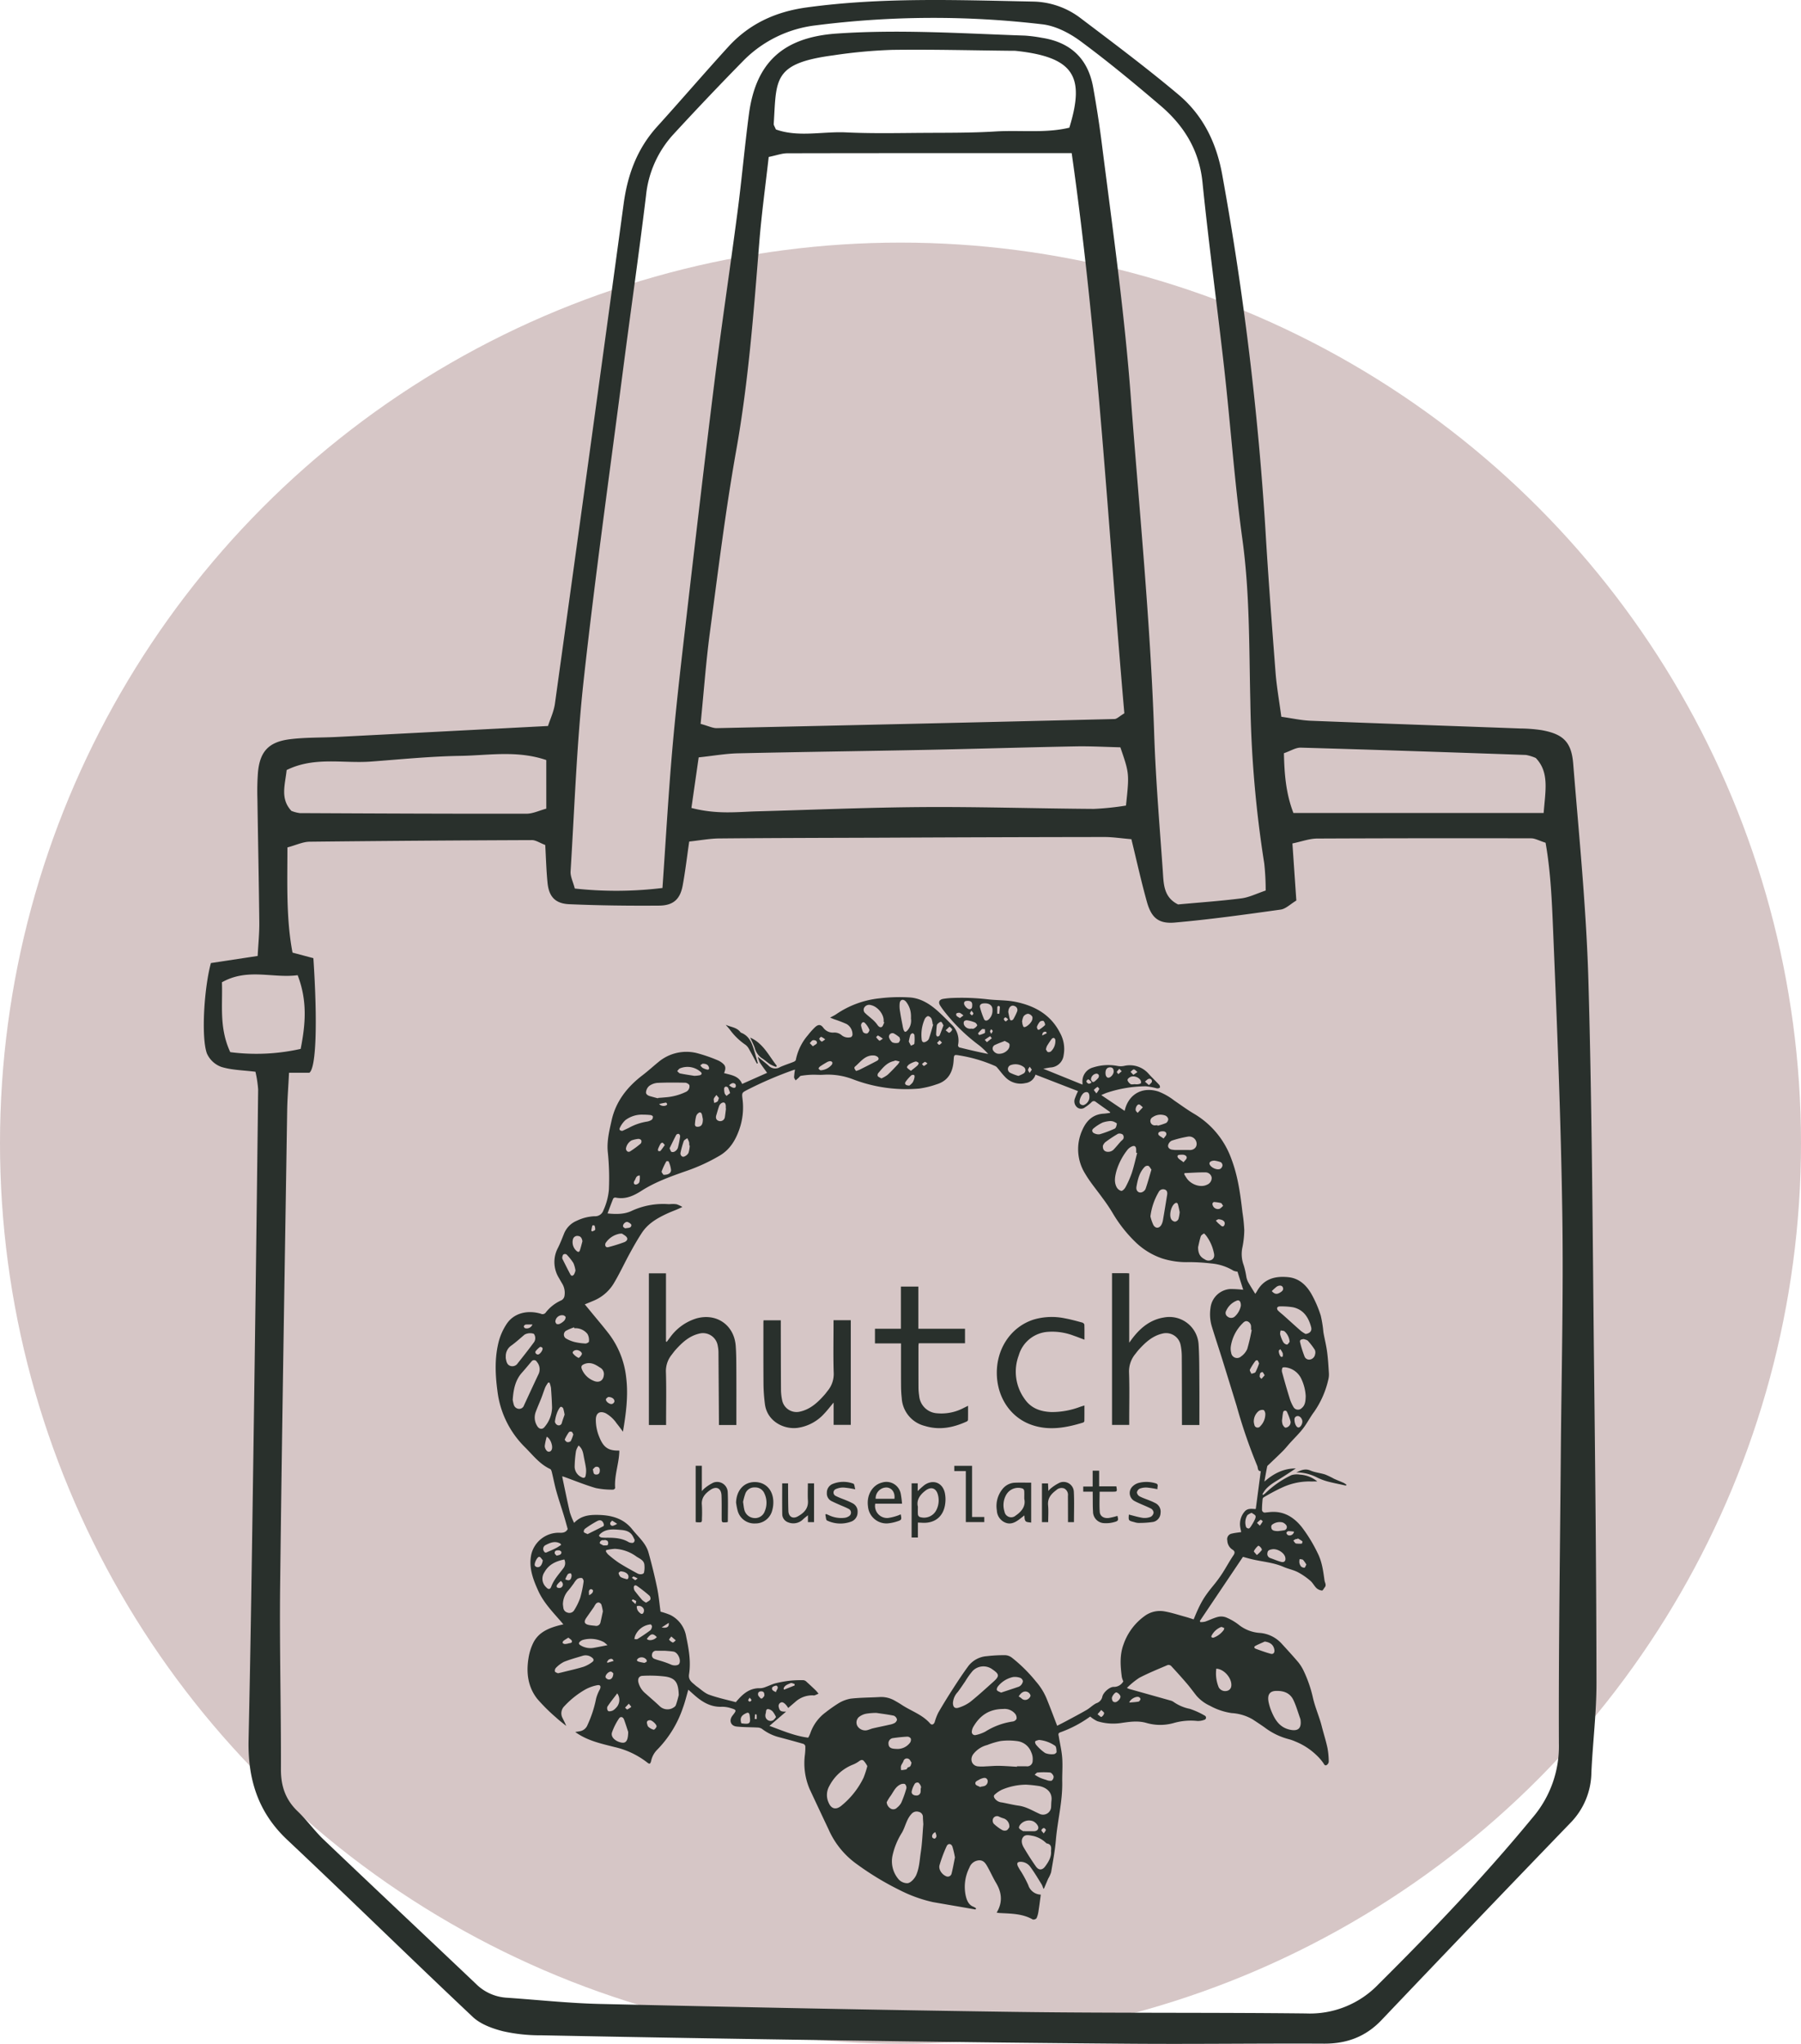 <svg xmlns="http://www.w3.org/2000/svg" width="557.161" height="632.23" viewBox="0 0 557.161 632.23">
  <g id="Group_950" data-name="Group 950" transform="translate(13691 19448.49)">
    <g id="Group_942" data-name="Group 942">
      <ellipse id="Ellipse_49" data-name="Ellipse 49" cx="278.58" cy="278.581" rx="278.58" ry="278.581" transform="translate(-13691 -19373.447)" fill="#d6c6c6"/>
      <g id="Group_935" data-name="Group 935" transform="translate(-13121.721 -19230.912)">
        <path id="Path_2095" data-name="Path 2095" d="M-490.252,113.947c-3.779-.477-7.307-.5-10.54-1.493a7.794,7.794,0,0,1-4.491-4.195c-1.787-5.052-.859-20.182,1.249-27.935l14.466-2.2c.184-3.525.542-6.944.507-10.359-.131-12.794-.4-25.586-.588-38.379a77.529,77.529,0,0,1,.166-7.939c.573-6.495,3.25-9.517,9.844-10.351,4.8-.607,9.685-.463,14.529-.712,21.543-1.107,43.084-2.235,65.362-3.393.666-2.091,1.8-4.449,2.145-6.916q10.737-77.308,21.263-154.644c1.22-9.006,4.186-17.033,10.352-23.839,7.4-8.173,14.583-16.55,22.016-24.695,6.492-7.113,14.609-10.853,24.245-12.173,23.3-3.193,46.665-2.278,70.036-1.816a24.918,24.918,0,0,1,14.751,5.166c10.192,7.711,20.439,15.38,30.213,23.6,7.641,6.429,11.805,14.919,13.594,25A940.288,940.288,0,0,1-177.842-54.4c.883,14.967,2.02,29.92,3.172,44.87.337,4.367,1.124,8.7,1.787,13.671,3.255.455,6.164,1.115,9.094,1.231,21.6.854,43.2,1.592,64.8,2.389a47.263,47.263,0,0,1,6.589.511c6.608,1.187,9.258,3.559,9.805,10.331,1.808,22.416,4.067,44.836,4.71,67.3,1.149,40.133,1.308,80.295,1.763,120.446.364,32.207.694,64.415.732,96.623.011,9.244-1.155,18.485-1.575,27.736a22.607,22.607,0,0,1-6.369,15.467q-29.4,30.467-58.585,61.144c-4.89,5.131-10.728,7.293-17.758,7.259-19.849-.1-39.7.18-59.547.032q-45.651-.34-91.3-1.061-45.658-.651-91.314-1.549a52.316,52.316,0,0,1-11.8-1.251c-3.309-.84-6.961-2.16-9.37-4.427-19.27-18.134-38.152-36.679-57.426-54.808-9.07-8.531-12.217-18.835-11.948-30.9.65-29.111,1.05-58.229,1.472-87.345q.825-56.911,1.492-113.827A35.865,35.865,0,0,0-490.252,113.947Zm10.387.31c-.232,4.615-.515,8.122-.57,11.632-.763,48.976-1.608,97.951-2.179,146.929-.221,18.965.308,37.938.246,56.906-.017,5.2,1.411,9.394,5.184,13,2.862,2.737,5.189,6.034,8.055,8.766,15.65,14.917,31.406,29.723,47.092,44.6a14.694,14.694,0,0,0,9.4,4.274c9.676.652,19.341,1.72,29.025,1.94,42.79.968,85.583,1.865,128.38,2.454,30,.413,60.008.153,90.009.481a29.318,29.318,0,0,0,22.385-9.03c16.6-16.5,32.732-33.385,47.622-51.476a33.9,33.9,0,0,0,8.2-22.921c-.113-29.566.348-59.134.583-88.7.2-25.151.849-50.31.468-75.453C-86.4,128.549-87.586,99.444-88.8,70.35c-.381-9.126-.752-18.344-2.339-27.246-2.031-.643-3.246-1.361-4.463-1.364q-33.092-.075-66.184.069c-2.434.014-4.862.938-7.668,1.517.434,6.329.818,11.916,1.212,17.659-1.885,1.128-3.281,2.584-4.85,2.8-10.891,1.519-21.8,3.048-32.745,4.008-5.077.446-7.27-1.531-8.632-6.4-1.761-6.3-3.167-12.708-4.8-19.383-3.252-.274-5.806-.679-8.359-.676q-34.416.043-68.833.211c-16.768.06-33.536.084-50.3.234-2.938.026-5.872.589-9.3.956-.734,5.034-1.228,9.363-2.027,13.635-.782,4.186-2.873,6.15-7.268,6.186-9.261.076-18.532-.037-27.784-.433-4.4-.188-6.327-2.357-6.752-6.635-.387-3.9-.485-7.822-.707-11.688-1.716-.653-2.922-1.514-4.124-1.51q-34.4.126-68.8.5c-2.042.025-4.073,1.022-6.837,1.763-.005,11.232-.419,22.053,1.576,32.537l6.454,1.723c1.345,20.416.818,34.046-1.249,35.443ZM-352.538,6.337c2.524.689,3.773,1.347,5.007,1.32q61.52-1.322,123.035-2.818c.746-.018,1.473-.825,3.05-1.767-5.016-57.318-8.025-115.246-16.293-173.281-29.775,0-58.86-.017-87.945.044-1.683,0-3.365.645-5.786,1.141-.993,8.849-2.2,17.532-2.9,26.257-1.732,21.538-3.33,43.056-7.133,64.4-3.325,18.655-5.632,37.5-8.144,56.289C-350.869-12.932-351.534-3.708-352.538,6.337Zm-11.8,50.766c1.052-15.123,1.824-28.738,3-42.319,1.061-12.3,2.459-24.579,3.883-36.847,3-25.85,6-51.7,9.22-77.523,2.184-17.5,4.824-34.944,7.114-52.432,1.316-10.056,2.2-20.17,3.53-30.224,2.076-15.641,10.2-23.787,27.182-24.956,19.463-1.339,38.8-.029,58.194.634a44.407,44.407,0,0,1,5.241.677c8.877,1.377,14.283,6.436,15.874,15.308,1.012,5.642,1.9,11.313,2.626,17,3.329,26.244,7.051,52.423,9.024,78.848,2.6,34.754,6.067,69.437,7.237,104.3.474,14.1,1.672,28.186,2.659,42.269.273,3.894.179,8.113,4.726,10.353,6.423-.591,13.025-1.046,19.579-1.879,2.44-.31,4.768-1.505,7.524-2.421a76.834,76.834,0,0,0-.447-8.4,354.113,354.113,0,0,1-4.3-50.05c-.4-16.746-.157-33.5-2.458-50.2-2.406-17.467-3.643-35.092-5.6-52.624-2.156-19.28-4.793-38.509-6.748-57.808-1.006-9.936-5.723-17.51-12.976-23.7-8.046-6.871-16.214-13.635-24.716-19.921-3.418-2.528-7.741-4.782-11.868-5.245a287.2,287.2,0,0,0-69.967.309,37.58,37.58,0,0,0-22.278,10.718q-11.121,11.325-21.875,23.01a32.865,32.865,0,0,0-8.472,18.986c-2.18,17.949-4.763,35.849-7.091,53.781-4.143,31.93-8.64,63.823-12.165,95.822-2.171,19.708-2.849,39.582-4.075,59.389-.1,1.581.764,3.221,1.3,5.311A117.678,117.678,0,0,0-364.342,57.1Zm8.961-24.756c7.94,2.051,14.078,1.216,20.176,1.05,17.163-.466,34.324-1.211,51.49-1.323,17.61-.115,35.224.452,52.837.564a85.714,85.714,0,0,0,9.927-1.031c1.056-9.9,1.056-9.9-1.738-18.019-4.391-.1-9.159-.377-13.92-.287-15.408.291-30.813.767-46.221,1.077-19.371.389-38.745.631-58.115,1.069-3.828.086-7.643.77-12.192,1.256C-353.9,22.02-354.565,26.658-355.381,32.347Zm26.129-209.882c6.954,2.5,14.448.567,21.774.913,7.885.373,15.8.2,23.7.148,7.459-.046,14.933.023,22.372-.434,7.748-.476,15.657.6,22.943-1.18,4.784-15.607,1.7-21.808-16.539-23.754-.435-.046-.877-.023-1.316-.027-12.288-.124-24.579-.451-36.863-.284a156,156,0,0,0-18.289,1.689c-18.812,2.492-17.578,7.424-18.449,21.213C-329.943-178.857-329.616-178.44-329.252-177.535ZM-91.731,33.9c.537-6.94,1.814-12.58-2.439-17.011a13.933,13.933,0,0,0-3.018-.938c-23.221-.807-46.444-1.6-69.67-2.262-1.553-.045-3.136,1.006-5.224,1.726.151,6.414.584,12.353,2.937,18.485ZM-400.28,17.527c-9.067-3.082-17.907-1.428-26.585-1.293-9.226.143-18.441,1.076-27.654,1.761-8.6.639-17.535-1.616-26.085,2.627-.457,4.524-2.078,8.837,1.48,12.633a11.012,11.012,0,0,0,2.6.684c23.366.112,46.732.222,70.1.188,2.01,0,4.018-1,6.146-1.564Zm-97.769,90.349a62.734,62.734,0,0,0,21.786-1c1.509-7.7,2.124-14.821-.932-22.8-7.685,1.03-15.485-2.3-23.429,2.2C-500.354,93.31-501.552,100.284-498.049,107.876Z" fill="#29302c"/>
        <g id="Group_919" data-name="Group 919">
          <path id="Path_2096" data-name="Path 2096" d="M-345.276,114.362c2.184.621,4.563.814,5.579,3.353l7.737-3.434c-.8-1.118-1.577-2.136-2.266-3.212a8.9,8.9,0,0,1-.614-1.75c1.236,1.006,2.273,1.8,3.255,2.662a2.874,2.874,0,0,0,3.674.5c1.343-.606,2.761-1.043,4.131-1.592.276-.11.657-.36.7-.6a16.6,16.6,0,0,1,3.729-7.647,23.357,23.357,0,0,1,2.185-2.45c1.06-.983,1.836-.931,2.662.237a3.63,3.63,0,0,0,3.223,1.386,3.509,3.509,0,0,1,2.469.9,3.189,3.189,0,0,0,2.745.537c.2-.018.53-.507.513-.759a3.687,3.687,0,0,0-1.828-3.314A39.721,39.721,0,0,0-311.23,97.7c-.332-.126-.66-.264-1.247-.5.8-.44,1.371-.695,1.878-1.045a29.021,29.021,0,0,1,13.56-4.935,50.333,50.333,0,0,1,9.359-.248c3.355.272,6.18,2.089,8.656,4.334,1.431,1.3,2.787,2.675,4.146,4.047a6.8,6.8,0,0,1,2.017,6.173.733.733,0,0,0,.64.961c2.83.7,5.667,1.381,8.653,1.949a25.135,25.135,0,0,0-2.706-2.584,56.045,56.045,0,0,1-10.541-10.163,22.436,22.436,0,0,1-1.614-2.226c-.672-1.049-.263-1.886.986-2.068a23.652,23.652,0,0,1,2.4-.255,70.127,70.127,0,0,1,11.369.4c2.811.337,5.7.213,8.458.763,5.941,1.185,10.969,3.927,13.849,9.595a10.247,10.247,0,0,1,1.136,6.913,4.29,4.29,0,0,1-4.1,3.813c-.685.083-1.361.239-2.2.39l12.131,4.911c0-.185.008-.4,0-.621a4.44,4.44,0,0,1,3.321-4.7,15.318,15.318,0,0,1,7.628-.432,5.234,5.234,0,0,0,2.012-.052,7.74,7.74,0,0,1,7.586,2.555c1.04,1.151,2.175,2.217,3.225,3.359.173.187.27.737.159.83a1.273,1.273,0,0,1-.925.216,21.2,21.2,0,0,0-3.381-.637,38.805,38.805,0,0,0-12.037,1.985c-.6.2-1.169.484-1.777.739l7.224,4.873c.142-.479.253-.977.435-1.449,1.628-4.217,5.6-5.946,10.023-4.527a19.453,19.453,0,0,1,4.917,2.8c2.005,1.36,3.958,2.808,6.039,4.04a26.627,26.627,0,0,1,11.635,14.061c2.033,5.362,2.756,10.9,3.407,16.493a50.134,50.134,0,0,1,.563,5.524,28.7,28.7,0,0,1-.563,5.207,9.885,9.885,0,0,0,.4,5.634,26.063,26.063,0,0,1,.821,3.665,5.938,5.938,0,0,0,.551,1.541c.679,1.2,1.425,2.366,2.184,3.611a8.321,8.321,0,0,0,.483-.71c2.135-3.967,5.695-4.862,9.785-4.436,3.311.345,5.527,2.467,7.086,5.153a35.247,35.247,0,0,1,2.909,6.717,36.979,36.979,0,0,1,.818,5.138c.348,2,.862,3.97,1.133,5.977.3,2.2.43,4.421.566,6.638a6.785,6.785,0,0,1-.212,2.2,28.453,28.453,0,0,1-4.347,9.82c-1.24,1.639-2.168,3.516-3.422,5.143-1.232,1.6-2.7,3.011-4.06,4.513-.735.813-1.41,1.682-2.182,2.456-1.406,1.409-2.866,2.764-4.3,4.146-.2.2-.505.392-.555.63-.317,1.531-.577,3.074-.87,4.7,2.827-2.477,5.914-4.089,9.717-4.07-1.735,1.13-3.45,2.295-5.212,3.382-1.733,1.07-3.5,2.075-4.659,3.837-.165.252-.31.519-.464.779l.191.188a4.555,4.555,0,0,0,.69-.494,30.234,30.234,0,0,1,8.112-5.627,5.883,5.883,0,0,1,2.648-.152,9.249,9.249,0,0,1,5.343,2.11c-1,0-1.855.016-2.7,0a20.049,20.049,0,0,0-8.128,1.853,59.727,59.727,0,0,0-5.74,3.055.776.776,0,0,0-.349.529c-.1,1.087-.2,2.179-.191,3.268a.881.881,0,0,0,1.1.9c.384-.045.769-.075,1.154-.118,4.277-.481,7.486,1.436,10.045,4.621a46.18,46.18,0,0,1,4.865,7.953c1.41,2.74,1.76,5.625,2.176,8.554.1.723.668,1.415.059,2.153-.282.342-.593.995-.834.97a3.03,3.03,0,0,1-1.68-.717c-.736-.7-1.205-1.7-1.978-2.34a21.059,21.059,0,0,0-3.859-2.64c-1.383-.7-2.969-.993-4.4-1.618-3.243-1.418-6.77-1.6-10.139-2.448-.869-.22-1.73-.472-2.4-.655l-13.343,19.848.153.336a6.166,6.166,0,0,0,1.47-.138c1.329-.458,2.6-1.12,3.95-1.463a4.268,4.268,0,0,1,2.544.148,16.969,16.969,0,0,1,3.8,2.183,11.687,11.687,0,0,0,6.47,2.607,10.2,10.2,0,0,1,7,3.408c1.716,1.879,3.442,3.751,5.085,5.693a13.557,13.557,0,0,1,1.633,2.612,39.135,39.135,0,0,1,2.951,8.656c.575,2.341,1.474,4.6,2.208,6.905.253.794.445,1.608.662,2.414.534,1.983,1.15,3.949,1.568,5.956a24.294,24.294,0,0,1,.389,4.214,1.4,1.4,0,0,1-.7,1.05c-.54.247-.728-.285-1.019-.7a15.159,15.159,0,0,0-2.049-2.35,20.414,20.414,0,0,0-6.493-4.23,14.785,14.785,0,0,0-2.089-.747,21.011,21.011,0,0,1-7.43-3.589c-1.231-.872-2.493-1.7-3.754-2.531a14.585,14.585,0,0,0-6.51-1.953,19.742,19.742,0,0,1-6.713-2.265A12.274,12.274,0,0,1-199.1,307c-1-1.251-1.936-2.555-2.976-3.771-1.59-1.858-3.228-3.675-4.89-5.468a1.2,1.2,0,0,0-1.051-.308c-2.959,1.265-5.954,2.473-8.8,3.959a24.241,24.241,0,0,0-3.835,3.134,7.132,7.132,0,0,0,.667.3q6.36,1.788,12.72,3.574a3.1,3.1,0,0,1,1.054.462,13.164,13.164,0,0,0,5.01,2.132,24.187,24.187,0,0,1,4.627,2.1.693.693,0,0,1-.175,1.308,5.4,5.4,0,0,1-2.157.34,19.164,19.164,0,0,0-7.271.64,15.323,15.323,0,0,1-8.4-.013c-2.675-.794-5.375-.358-8.054.036a16.484,16.484,0,0,1-7.161-.588,9.765,9.765,0,0,1-2.219-1.44,37.051,37.051,0,0,1-9.3,4.9c-.752.272-.49.8-.416,1.267.352,2.218.9,4.42,1.057,6.651.177,2.468-.039,4.962.006,7.443.112,6.067-1.461,11.945-1.968,17.945-.281,3.328-.91,6.63-1.464,9.93a9.308,9.308,0,0,1-.9,1.983c-.432.988-.841,1.987-1.265,2.979-.021.048-.092.075-.242.188a7.014,7.014,0,0,0-.487-1.3c-1.133-1.825-2.225-3.685-3.5-5.412a3.712,3.712,0,0,0-3.04-1.641c-.976.016-1.243.383-.891,1.294a15.345,15.345,0,0,0,1.044,1.771,35.694,35.694,0,0,1,2.209,4.149,4.179,4.179,0,0,0,3.862,2.936c-.041.336-.078.67-.123,1-.188,1.367-.351,2.739-.579,4.1a7.889,7.889,0,0,1-.593,2.187,1.264,1.264,0,0,1-1.176.408c-3.227-1.858-6.8-1.8-10.336-2.008-.275-.016-.547-.072-.844-.113,1.912-3.17,1.621-6.183-.184-9.21-.938-1.573-1.679-3.261-2.575-4.86-.582-1.038-1.2-2.145-2.638-2.11a3.37,3.37,0,0,0-3.019,2.236,13.114,13.114,0,0,0-1.117,8.842c.321,1.289.857,2.745,2.413,3.3a4.07,4.07,0,0,1,.787.5l-.22.325q-2.363-.411-4.725-.823c-2.816-.486-5.634-.963-8.449-1.458a43.2,43.2,0,0,1-10.224-3.692,89.54,89.54,0,0,1-13.3-8.049,26.06,26.06,0,0,1-8.743-10.755q-2.937-6.2-5.835-12.415a20.352,20.352,0,0,1-1.468-10.787,18,18,0,0,0,.111-2.54,1.041,1.041,0,0,0-.636-.716c-2.5-.722-5.02-1.4-7.538-2.069a14.552,14.552,0,0,1-5.253-2.579,2.626,2.626,0,0,0-1.4-.4c-2.148-.121-4.312-.072-6.445-.307-1.838-.2-2.4-1.909-1.263-3.37,1.339-1.713,1.353-1.759-.743-2.385a8.539,8.539,0,0,0-2.667-.352c-3.224.1-5.762-1.362-8.089-3.365-.747-.644-1.475-1.31-2.162-1.921-.568,1.926-1.006,3.8-1.669,5.589a34.054,34.054,0,0,1-8.107,13.128,6.981,6.981,0,0,0-1.743,3.38c-.259.93-.5.983-1.247.382a25.688,25.688,0,0,0-10.1-4.752c-4.152-1.056-8.459-1.97-12.114-4.643.569-.1,1.11-.159,1.637-.279a3.07,3.07,0,0,0,2.152-1.885,35.983,35.983,0,0,0,2.66-8.148,12.06,12.06,0,0,1,1.148-2.846c.446-.956.171-1.521-.85-1.3a12.675,12.675,0,0,0-3.6,1.289,27.391,27.391,0,0,0-6.485,5.15,3.1,3.1,0,0,0-.556,3.768c.355.767.78,1.5,1.085,2.364-1.049-.864-2.15-1.673-3.136-2.6a55.8,55.8,0,0,1-5.808-5.768c-2.938-3.735-3.457-8.176-2.68-12.75a16.347,16.347,0,0,1,1.491-4.662c1.65-3.221,4.74-4.479,8.029-5.343.371-.1.748-.167,1.225-.272-.191-.241-.335-.435-.492-.617-2.645-3.073-5.558-6.019-7.244-9.72-1.6-3.515-3.033-7.228-2.18-11.289a8.739,8.739,0,0,1,8.725-6.728c1.262.087,2.089-.22,2.545-1.147-.41-1.452-.762-2.78-1.163-4.093-.776-2.546-1.634-5.067-2.354-7.628-.539-1.915-.9-3.879-1.378-5.814-.09-.37-.24-.9-.514-1.024-3.28-1.506-5.387-4.348-7.852-6.785a29.308,29.308,0,0,1-8.485-17.413c-.691-5.172-.89-10.44.495-15.564a18.481,18.481,0,0,1,2.272-4.977c2.229-3.513,6.493-4.523,10.639-3.31a1.215,1.215,0,0,0,1.605-.448,12.457,12.457,0,0,1,4.772-3.689,1.912,1.912,0,0,0,.95-1.27,5.586,5.586,0,0,0-.6-3.746c-.369-.6-.711-1.226-1.065-1.84a9.344,9.344,0,0,1-.324-9.4c.69-1.379,1.247-2.827,1.824-4.26a7.249,7.249,0,0,1,4-4.107,14.038,14.038,0,0,1,5.486-1.386,2.679,2.679,0,0,0,2.74-1.838,19.317,19.317,0,0,0,1.693-6.373,78.551,78.551,0,0,0-.31-11.385c-.406-3.451.422-6.794,1.17-10.128,1.324-5.9,4.9-10.343,9.53-13.883,1.689-1.291,3.239-2.707,4.872-4.043a13.488,13.488,0,0,1,11.782-2.858,46.115,46.115,0,0,1,6.645,2.274,5.61,5.61,0,0,1,1.759,1.165C-344.584,112.386-344.888,113.387-345.276,114.362ZM-388.364,185.9c.668.81,1.244,1.5,1.813,2.2,1.933,2.364,3.93,4.68,5.782,7.106a27.2,27.2,0,0,1,5.22,13.424c.675,5.514-.063,11.019-1.009,16.646-.695-.915-1.281-1.753-1.934-2.533a10.129,10.129,0,0,0-3.434-3.178c-1.8-.8-2.976-.052-3.024,1.911a13.669,13.669,0,0,0,1.076,5.461c1.291,3.228,2.787,4.263,6.131,4.189a.494.494,0,0,1,.064.17c-.091,3.835-1.594,7.51-1.3,11.4.013.162-.411.524-.615.512a24.6,24.6,0,0,1-5.367-.486c-3.267-.949-6.431-2.252-9.638-3.407-.219-.079-.442-.143-.737-.238.03.251.035.377.061.5.753,3.558,1.465,7.126,2.291,10.667a22.853,22.853,0,0,0,1.316,3.25c2.049-2.16,4.475-2.486,6.961-2.474,4.257.021,8.2.909,11.031,4.484,1.811,2.285,4.191,4.213,5.011,7.14q1.508,5.382,2.658,10.86c.518,2.472.734,5.008,1.078,7.457a21.249,21.249,0,0,1,3.107,1.057,9.093,9.093,0,0,1,4.827,6.675c.808,3.837,1.491,7.686.884,11.6-.241,1.551.556,2.287,1.528,3.082.272.223.519.479.806.68,1.279.894,2.457,2.081,3.877,2.594,2.724.984,5.589,1.583,8.256,2.305,2.048-2.464,4.189-4.442,7.579-4.315a4.815,4.815,0,0,0,1.672-.4c1.029-.358,2.013-.875,3.063-1.134a35.609,35.609,0,0,1,4.549-.811,33.415,33.415,0,0,1,4.127-.137,1.754,1.754,0,0,1,.946.545c.95.852,1.88,1.729,2.8,2.618a12.1,12.1,0,0,1,.847,1.01c-.407.175-.807.371-1.225.514a1.857,1.857,0,0,1-.577,0,7.792,7.792,0,0,0-5.312,1.963c-.752.652-1.513,1.3-2.27,1.943-.709-1.231-1.655-2-2.208-1.712a1.151,1.151,0,0,0-.725,1.38c.285,1.232.584,1.495,2.282,1.461l-5.147,4.41c3.9,1.407,7.733,3.114,11.984,3.643.084-.144.193-.3.274-.472.138-.291.268-.586.383-.886a13.444,13.444,0,0,1,4.717-6.456,46.852,46.852,0,0,1,3.863-2.731,10.866,10.866,0,0,1,3.886-1.523c2.9-.339,5.845-.324,8.769-.484a8.38,8.38,0,0,1,4.726,1.008c.783.446,1.571.89,2.321,1.387,2.913,1.928,6.375,3.005,8.766,5.751.538.619,1.155.349,1.446-.462a17.394,17.394,0,0,1,1.1-2.872q2.206-3.8,4.6-7.493c1.536-2.38,3.1-4.753,4.781-7.026a7.931,7.931,0,0,1,5.683-2.955,44.936,44.936,0,0,1,5.694-.3,3.7,3.7,0,0,1,1.991.752,46.461,46.461,0,0,1,7.472,7.4,19.059,19.059,0,0,1,3.3,5.3c1.127,2.756,2.162,5.55,3.256,8.38.863-.445,1.831-.926,2.783-1.438,2.114-1.138,4.245-2.249,6.321-3.455,1.058-.616,1.941-1.558,3.033-2.084a2.7,2.7,0,0,0,1.831-2c.256-1.3,2.25-3.088,3.518-3.046a3.311,3.311,0,0,0,2.974-1.709,7.054,7.054,0,0,1-.455-1.31c-.45-3.427-.719-6.813.547-10.19a18.067,18.067,0,0,1,6.567-8.761,7.975,7.975,0,0,1,6.068-1.391c2.237.392,4.417,1.12,6.617,1.72.821.225,1.628.505,2.424.754,2.094-5.126,3.14-6.874,6.062-10.441a42.18,42.18,0,0,0,2.741-3.709c1.211-1.861,2.253-3.835,3.5-5.667.589-.861.375-1.346-.343-1.785a3.471,3.471,0,0,1-1.55-2.787,1.744,1.744,0,0,1,1.426-2.152c.919-.229,1.876-.308,2.867-.462-.1-.527-.237-1.085-.315-1.652a5.92,5.92,0,0,1,1.308-4.61c.863-1.1,2.095-.957,3.3-.858.056.005.117-.042.226-.085q.762-5.777,1.536-11.641c-1.038.034-.822-1.02-1.1-1.654a163.143,163.143,0,0,1-6.367-18.532q-2.219-7.242-4.469-14.474c-1.016-3.255-2.1-6.49-3.1-9.748a13.22,13.22,0,0,1-.509-6.11,6.59,6.59,0,0,1,6.049-5.816,34.159,34.159,0,0,1,4.065.23c-.626-1.981-1.22-3.863-1.77-5.608a4.255,4.255,0,0,1-1.258-.3,15.772,15.772,0,0,0-6.883-2.234,58.656,58.656,0,0,0-6.935-.411,24.826,24.826,0,0,1-8.328-1.175,22.155,22.155,0,0,1-7.933-4.808,42.492,42.492,0,0,1-7.349-9.307,51.9,51.9,0,0,0-3.029-4.48c-1.789-2.512-3.823-4.876-5.376-7.524a14.281,14.281,0,0,1-.853-13.7c1.274-2.827,3.268-4.741,6.552-4.931.645-.037,1.286-.155,1.928-.236l.072-.242c-1.483-1.054-2.976-2.094-4.445-3.166a.922.922,0,0,0-1.351.135,12.21,12.21,0,0,1-1.972,1.536,1.922,1.922,0,0,1-2.431.03,2.444,2.444,0,0,1-.781-2.547,22.245,22.245,0,0,1,1.037-2.483l-13.157-5.1a3.707,3.707,0,0,1-3.109,2.617,6.573,6.573,0,0,1-6.419-2.033c-.781-.808-1.448-1.727-2.181-2.584a2.27,2.27,0,0,0-.693-.633,45.071,45.071,0,0,0-11.034-3.287c-1.794-.307-1.772-.266-1.882,1.5-.22,3.547-1.616,6.312-5.253,7.413a27.742,27.742,0,0,1-5.419,1.32,46.013,46.013,0,0,1-20.415-2.849,21.733,21.733,0,0,0-9.259-1.423c-1.184.081-2.382-.055-3.57-.008a27.2,27.2,0,0,0-3.335.334c-.3.05-.543.463-.817.7s-.553.477-.83.715c-.165-.333-.472-.669-.467-1a20.294,20.294,0,0,1,.288-2.345c-.324.1-.507.144-.682.21A116.293,116.293,0,0,0-338.2,119.6c-1.538.825-1.611.832-1.374,2.783a20.474,20.474,0,0,1-1.034,9.517c-1.18,3.31-2.887,6.121-6.025,7.991a56.8,56.8,0,0,1-10.418,4.782c-4.775,1.669-9.543,3.378-13.827,6.123-2.47,1.583-4.969,2.694-7.978,2.067a.814.814,0,0,0-.708.294c-.613,1.506-1.168,3.036-1.76,4.616,2.666.27,5.273.286,7.525-.822a23.177,23.177,0,0,1,11.335-2.047c.353.011.709-.046,1.062-.04a5.929,5.929,0,0,1,1.537.1,11.4,11.4,0,0,1,1.688.794c-1.556.818-3.025,1.284-4.418,1.918-3.132,1.428-6.135,3.1-8.092,6.064-1.358,2.058-2.575,4.215-3.759,6.38-1.637,2.991-3.065,6.1-4.805,9.03a13.147,13.147,0,0,1-6.043,5.47C-386.264,185.041-387.243,185.434-388.364,185.9Zm104.723,160.805c-.042-.712-.1-1.419-.123-2.127a1.618,1.618,0,0,0-1.291-1.7,2.075,2.075,0,0,0-2.238.64c-1.545,1.645-1.871,3.859-2.918,5.73a22.234,22.234,0,0,0-2.944,7.086,8.526,8.526,0,0,0,1.649,7.141,3.642,3.642,0,0,0,2.915,1.476c.991-.018,2.286-1.423,2.783-2.589.959-2.25,1.028-4.666,1.389-7.011C-283.98,352.5-283.885,349.594-283.641,346.708Zm28.968-17.777.009-.143q1.447,0,2.9,0a1.679,1.679,0,0,0,1.944-1.676,4.918,4.918,0,0,0-.441-2.678,5.292,5.292,0,0,0-4.187-3.412,19.625,19.625,0,0,0-5.282-.048,23.344,23.344,0,0,0-4.133,1.234,7.913,7.913,0,0,0-4.339,2.849c-1.092,1.526-.479,3.45,1.344,3.743a13.185,13.185,0,0,0,2.49.015c1.374-.044,2.748-.189,4.12-.165C-258.391,328.68-256.532,328.831-254.673,328.931Zm2.858,5.544a19.6,19.6,0,0,0-7.533,1.566,9.1,9.1,0,0,0-2.127,1.443c-.406.31-.43.668-.129,1.168a2.991,2.991,0,0,0,2.287,1.319c1.727.324,3.439.757,5.177,1,2.331.32,4.288,1.547,6.356,2.48a2.5,2.5,0,0,0,3.675-1.979c.037-.707.037-1.42.119-2.122.3-2.574-1.606-3.986-3.706-4.43A38.556,38.556,0,0,0-251.815,334.475Zm-49.149-5.736a7.729,7.729,0,0,0-1.153-1.684c-.594-.518-1.153,0-1.7.375a8.88,8.88,0,0,1-1.788.918,14.042,14.042,0,0,0-7.106,6.528,5.636,5.636,0,0,0-.242,5.12c.837,2.034,2.339,2.369,4.025.937a25.441,25.441,0,0,0,6.807-8.622A30.868,30.868,0,0,0-300.964,328.739ZM-359.3,306.778c-.1-3.74-.937-5.217-4.028-5.737a39.352,39.352,0,0,0-7.118-.24c-1.123.017-1.584.859-1.345,1.984a6.58,6.58,0,0,0,2.255,3.517c1.438,1.291,2.919,2.535,4.313,3.87a3.5,3.5,0,0,0,3.883.683c.427-.232.972-.535,1.12-.934C-359.763,308.7-359.475,307.417-359.3,306.778Zm84.827,2.373c0,1.347.6,1.909,1.879,1.46a11.863,11.863,0,0,0,3.493-1.762c2.455-1.971,4.781-4.105,7.128-6.207,1.939-1.736,1.884-2.332-.234-3.794a4.658,4.658,0,0,0-6.155.423,23.891,23.891,0,0,0-2.333,3.271c-.764,1.1-1.494,2.215-2.3,3.279A5.4,5.4,0,0,0-274.47,309.151Zm100.252-3.68c-2.124-.065-3.089,1.015-2.6,3.475a15.92,15.92,0,0,0,1,3.115c1.094,2.564,2.541,4.736,5.572,5.4,2.467.541,3.6-.332,3.322-2.857a2.087,2.087,0,0,0-.079-.476c-.686-1.929-1.247-3.918-2.109-5.766C-170.005,306.436-171.675,305.449-174.218,305.471Zm-236.449-90.088a11.775,11.775,0,0,0,.346,1.565,1.732,1.732,0,0,0,1.642,1.272,1.564,1.564,0,0,0,1.519-1.109c1.467-3.168,2.93-6.338,4.422-9.494a3.516,3.516,0,0,0-.467-3.952.96.96,0,0,0-1.642-.1c-.973,1.136-1.911,2.3-2.914,3.414C-409.866,209.313-410.429,212.171-410.667,215.383Zm166.531,139.575c.144-1.128.059-2.067-1.277-2.3-.139-.024-.254-.186-.382-.282a8.6,8.6,0,0,0-3.783-2.029c-1.086-.169-2.351-.608-3.115.272-.81.933-.481,2.261.12,3.281,1.187,2.014,2.437,4,3.788,5.9.861,1.214,1.972,1.161,2.855-.051C-244.882,358.321-243.959,356.8-244.136,354.958Zm-14.786-43.9c-4.471.008-7.321,2.148-9.315,5.631a3.581,3.581,0,0,0-.393,1.377.971.971,0,0,0,1.174,1.059,11.553,11.553,0,0,0,2.979-1.05,21.564,21.564,0,0,1,8.539-3.147,1.567,1.567,0,0,0,1.144-.823,2.012,2.012,0,0,0-.423-1.542A4.238,4.238,0,0,0-258.922,311.055Zm93.58-96.819a14.147,14.147,0,0,0-1.253-5.069,6.241,6.241,0,0,0-4.721-3.745c-.4-.081-1.109-.1-1.221.1a2.092,2.092,0,0,0-.093,1.431c.721,2.635,1.468,5.263,2.283,7.87a12.084,12.084,0,0,0,1.307,2.964,1.6,1.6,0,0,0,2.456.2C-165.494,217.1-165.39,215.856-165.342,214.236Zm-52.137-75.176-.311-.07c0-.354.02-.71,0-1.062-.065-.942-.53-1.263-1.395-.849a3.613,3.613,0,0,0-1.338,1.063,19.7,19.7,0,0,0-3.364,6.462c-.437,1.658-.8,3.373.032,4.995a2.323,2.323,0,0,0,1.45,1.194c.4.047,1.057-.632,1.317-1.134a30.189,30.189,0,0,0,1.946-4.4C-218.481,143.228-218.025,141.129-217.479,139.06Zm-148.255-16.892.036-.131c.7-.056,1.41-.1,2.113-.17a17.581,17.581,0,0,0,6.55-1.72,1.874,1.874,0,0,0,1.04-1.984c-.048-.342-.818-.818-1.269-.827-2.877-.061-5.76-.081-8.633.049a5.049,5.049,0,0,0-2.559.965,2.957,2.957,0,0,0-.961,1.838c-.1.693.542,1.106,1.2,1.3C-367.393,121.728-366.562,121.942-365.734,122.168Zm-47.073,79.869a2.932,2.932,0,0,0,.006.578c.187.909.3,1.888,1.326,2.291a1.973,1.973,0,0,0,2.366-.789c1.71-2.141,3.4-4.3,5.023-6.5a2.242,2.242,0,0,0-.043-2.612,3.571,3.571,0,0,0-2.858.248c-1.346,1.129-2.644,2.327-4.064,3.356A3.916,3.916,0,0,0-412.807,202.037Zm230.758-8.255-.2-.039c0-.29.021-.582,0-.87a1.76,1.76,0,0,0-1.009-1.688c-.745-.3-1.232.184-1.68.649a12.732,12.732,0,0,0-3.568,7.038,5.049,5.049,0,0,0,.114,2,1.829,1.829,0,0,0,3.055,1.138,5.517,5.517,0,0,0,1.917-2.329A59.232,59.232,0,0,0-182.049,193.782Zm-199.722,68.141-.056.415a4.628,4.628,0,0,0,.674.907,33.829,33.829,0,0,0,3.322,2.586c1.865,1.181,3.807,2.243,5.745,3.3.806.441,1.942.259,2.043-.3a7.454,7.454,0,0,0,.1-2.541c-.223-1.28-1.436-1.724-2.394-2.352a12.252,12.252,0,0,0-6.775-2.422A17.583,17.583,0,0,0-381.771,261.923Zm-17.511-51.8-.369-.073a9.379,9.379,0,0,0-.9,1.416c-.463,1.117-.815,2.279-1.254,3.406-.578,1.484-1.243,2.934-1.782,4.431a4.905,4.905,0,0,0,.417,4.086c.617,1.158,1.7,1.36,2.455.315a9.541,9.541,0,0,0,2.225-5.818c-.053-2.056-.182-4.111-.336-6.162A8.054,8.054,0,0,0-399.282,210.12Zm101.09,102.151a19.161,19.161,0,0,0-3.048.232,5.158,5.158,0,0,0-2.421,1.125,2.282,2.282,0,0,0-.371,2.687,2.845,2.845,0,0,0,2.889,1.325c.656-.134,1.273-.449,1.926-.6,1.678-.391,3.37-.724,5.049-1.108a5.586,5.586,0,0,0,1.7-.56c.342-.211.744-.786.673-1.1a1.688,1.688,0,0,0-.954-1.142C-294.63,312.747-296.543,312.518-298.192,312.271Zm132.8-117.222c1.326-.162,2.041-.925,1.737-2.09-.786-3-2.336-5.428-5.575-6.16a22.2,22.2,0,0,0-4.2-.272.916.916,0,0,0-.742.4,1.014,1.014,0,0,0,.243.858c.581.583,1.245,1.083,1.861,1.633,1.767,1.58,3.515,3.182,5.3,4.745A10.5,10.5,0,0,0-165.39,195.049Zm-229.743,83.6c.043.348.071.734.142,1.113a1.666,1.666,0,0,0,1.228,1.453,1.715,1.715,0,0,0,2.067-.632,19.125,19.125,0,0,0,1.9-3.854,34.84,34.84,0,0,0,1.067-5.085c.056-.345-.263-1.026-.518-1.086a2.005,2.005,0,0,0-1.457.287,6.044,6.044,0,0,0-1.059,1.356c-.563.739-1.086,1.516-1.709,2.2A6.515,6.515,0,0,0-395.133,278.65Zm181.756-119.975a13.43,13.43,0,0,0,.915,2.668c.681,1.156,1.8,1.093,2.481-.064a4.852,4.852,0,0,0,.511-1.622c.444-2.553.853-5.111,1.269-7.668.113-.693-.022-1.386-.725-1.606a1.519,1.519,0,0,0-1.893.764A19.4,19.4,0,0,0-213.377,158.675Zm-183.3,141.338c.554-.13.962-.219,1.366-.32,2.18-.549,4.383-1.023,6.529-1.684a9.923,9.923,0,0,0,2.75-1.5c.575-.413.465-.974-.177-1.408a3.091,3.091,0,0,0-2.74-.523c-1.963.6-3.957,1.127-5.854,1.895a9.26,9.26,0,0,0-2.511,1.89,1.237,1.237,0,0,0-.275,1.109C-397.468,299.751-396.944,299.865-396.673,300.013Zm122.825,56.942a26.2,26.2,0,0,0-.779-3.318c-.371-1-1.369-1.074-1.8-.116a42.817,42.817,0,0,0-2.187,5.854c-.359,1.283.7,2.813,1.929,3.363a1.212,1.212,0,0,0,1.769-.662C-274.487,360.38-274.192,358.652-273.848,356.955ZM-394.7,264.813c-2.584.515-4.8,1.522-6.136,3.914a3.579,3.579,0,0,0,.519,4.671c.66.738,1.239.731,1.581-.2.812-2.2,2.391-3.869,3.751-5.691A2.549,2.549,0,0,0-394.7,264.813ZM-201.54,138.145c1.6.174,2.676-.9,2.423-2.263a2.306,2.306,0,0,0-2.741-1.857,32.976,32.976,0,0,0-4.943,1.24,2.1,2.1,0,0,0-1.122,1.493c-.07.718.556,1.24,1.377,1.305.257.02.512.077.768.078C-204.365,138.149-202.953,138.145-201.54,138.145Zm-173.4,180.017c-.256-.771-.734-2.324-1.292-3.848-.312-.852-1.117-1.026-1.58-.274a18.97,18.97,0,0,0-2.142,4.278c-.5,1.653,1.466,2.926,3.052,3.153C-375.593,321.659-374.964,320.809-374.943,318.162ZM-198.635,168.2c0,2.027.7,3.083,2.034,3.748a2.007,2.007,0,0,0,2.345.055c.788-.626.656-1.479.441-2.3a13.27,13.27,0,0,0-2.286-5.01c-.218-.276-.634-.758-.723-.709-.387.21-.868.524-.987.9C-198.2,166.131-198.45,167.422-198.635,168.2Zm-96.333,171.705a2.517,2.517,0,0,0,1.264,1.983,1.58,1.58,0,0,0,1.95-.324,4.849,4.849,0,0,0,1.3-1.517,34.724,34.724,0,0,0,1.574-4.424,1.509,1.509,0,0,0-.484-1.369,2.1,2.1,0,0,0-1.563.259c-1.509.806-2.066,2.447-3.05,3.715A14.553,14.553,0,0,0-294.968,339.906Zm-96.616-146.618-.091-.277a14.179,14.179,0,0,0-2.563,1.094,1.426,1.426,0,0,0,.013,2.322,10.46,10.46,0,0,0,2.632,1.1,18.328,18.328,0,0,0,3.423.48c.368.022,1.085-.375,1.083-.575a3.872,3.872,0,0,0-.435-2.349A4.7,4.7,0,0,0-391.584,193.288Zm27.967,99.755c-1.056,0-1.827.007-2.6,0a1.232,1.232,0,0,0-1.339,1.106,1.174,1.174,0,0,0,.836,1.44c.83.333,1.714.525,2.563.814a26.577,26.577,0,0,1,2.519.95c.8.368,2.125.29,2.457-.24.715-1.14-.37-3.566-1.745-3.8C-361.9,293.15-362.9,293.111-363.617,293.043Zm-18.83-85.689a2.281,2.281,0,0,0-1.244-1.921c-1.468-1-2.964-1.81-4.808-1.073-.929.371-1.1.789-.718,1.724a6.527,6.527,0,0,0,3.409,3.382C-383.906,210.386-382.453,209.468-382.447,207.354ZM-202.84,145.3l-.079.367c.267.424.517.859.8,1.269,1.394,1.991,4.338,2.913,6.229,1.96a2.254,2.254,0,0,0,1.459-2.184,1.919,1.919,0,0,0-1.908-1.64C-198.5,145.039-200.671,145.209-202.84,145.3Zm-170.1,113.446c-.2-.392-.377-.793-.593-1.174-.808-1.424-2.157-1.785-3.663-1.905-2.228-.176-4.468-.476-6.34,1.186-.2.174-.48.551-.421.647a1.17,1.17,0,0,0,.721.506,11.017,11.017,0,0,0,1.735.074c2.334,0,4.637.115,6.716,1.371a2.137,2.137,0,0,0,.738.213C-373.372,259.778-372.977,259.542-372.942,258.744Zm-9.832,22.132a15.039,15.039,0,0,0-.475-2.146,1.237,1.237,0,0,0-.854-.625,1.249,1.249,0,0,0-.851.437,6.14,6.14,0,0,0-.549.9c-.782,1.135-1.582,2.259-2.368,3.392-.9,1.292-.626,1.984.9,2.264.6.11,1.213.152,1.821.219a1.343,1.343,0,0,0,1.647-1.109C-383.241,283.086-383.008,281.953-382.774,280.876Zm6.052-148.652c.554-.258,1.242-.575,1.927-.9a17.089,17.089,0,0,1,5.567-1.947,3.7,3.7,0,0,0,1.6-.605,1.239,1.239,0,0,0,.324-.989c-.013-.17-.441-.409-.7-.44a20.692,20.692,0,0,0-2.309-.125,8.461,8.461,0,0,0-5.509,1.7,7.8,7.8,0,0,0-1.7,2.363C-377.793,131.753-377.57,132.234-376.722,132.224Zm-13.567,97.335a6.377,6.377,0,0,0-.788,1.651,35.07,35.07,0,0,0-.432,4.981,3.64,3.64,0,0,0,2.179,3.187c.549.293,1.064.254,1.2-.428a7.227,7.227,0,0,0,.148-2.161c-.133-1.176-.418-2.335-.641-3.5C-388.878,231.976-388.984,230.6-390.289,229.559Zm102.82-132.092a10.176,10.176,0,0,0-.006-1.159,6.964,6.964,0,0,0-1.555-4.077c-.765-.842-1.712-.678-1.908.421a8.861,8.861,0,0,0,.114,2.736c.207,1.447.509,2.881.779,4.319a7.636,7.636,0,0,0,.284,1.215c.3.821.616.87,1.217.225A4.53,4.53,0,0,0-287.469,97.467Zm27.875,208.527c1.769-.586,3.486-1.144,5.194-1.73a2.039,2.039,0,0,0,.909-.518,2.306,2.306,0,0,0,.657-1.279,1.4,1.4,0,0,0-.794-1.034,4.944,4.944,0,0,0-2.233-.262,8.174,8.174,0,0,0-4.606,2.794c-.285.306-.555.96-.412,1.243C-260.7,305.569-260.09,305.715-259.594,305.994ZM-295.7,98.646l-.234-.126c.31-2.089-1.71-4.721-3.907-5.185a1.764,1.764,0,0,0-1.974.616,1.37,1.37,0,0,0,.251,1.912c.58.591,1.265,1.077,1.878,1.637a10.888,10.888,0,0,1,1.605,1.615c.412.581.832,1.265,1.534.991C-296.141,99.947-295.978,99.154-295.7,98.646Zm82.634,45.569c-.382-.493-.59-.986-.951-1.154a1.237,1.237,0,0,0-1.1.275c-1.691,1.7-2.191,3.961-2.584,6.178-.218,1.231.639,1.99,1.583,1.733a2,2,0,0,0,1.227-1.042C-214.216,148.253-213.676,146.252-213.07,144.215Zm20.065,154.373a11.218,11.218,0,0,0,.757,5.79,2.286,2.286,0,0,0,2.488,1.089,1.672,1.672,0,0,0,1.381-1.425C-188.031,301.722-190.473,298.719-193.005,298.588Zm-32.758-169.4a9.418,9.418,0,0,0-2.371.454,12.868,12.868,0,0,0-2.911,1.879c-.6.508-.352,1.259.387,1.513a2.861,2.861,0,0,0,1.58.25,34.786,34.786,0,0,0,4.643-1.742c.393-.185.6-.987.66-1.531.02-.186-.66-.486-1.053-.664A3.875,3.875,0,0,0-225.763,129.187Zm-66.131,194.226a4.833,4.833,0,0,0,4.126-1.913,1.591,1.591,0,0,0,.251-1.3,1.3,1.3,0,0,0-1.061-.582c-1.461.074-2.921.228-4.369.439a1.591,1.591,0,0,0-1.463,1.783c.029.887.517,1.366,1.554,1.5C-292.538,323.386-292.215,323.391-291.894,323.413Zm11.31-224.08-.165-.082a6.375,6.375,0,0,0-.347-1.674,1.568,1.568,0,0,0-1.059-.844c-.353,0-.839.485-1.029.874a12,12,0,0,0-.972,6.277c.058.8.459,1.138,1.187.81a1.976,1.976,0,0,0,1.032-.9C-281.417,102.329-281.025,100.822-280.584,99.333Zm52.5,37.492c-.09,1.091.378,1.712,1.208,1.857a2.412,2.412,0,0,0,2.257-.831c.7-.749,1.35-1.547,2.03-2.316.292-.329.748-.592.871-.969a1.314,1.314,0,0,0-.217-1.187,1.759,1.759,0,0,0-1.475-.253,39.6,39.6,0,0,0-3.987,2.649A3.126,3.126,0,0,0-228.085,136.825Zm62.145,59.8c-.654.114-1.357.139-1.143,1a33.385,33.385,0,0,0,1.331,4.279,1.529,1.529,0,0,0,1.718,1.06,1.934,1.934,0,0,0,1.59-1.606,2.045,2.045,0,0,0-.081-1.392,20.542,20.542,0,0,0-2.138-2.787C-164.947,196.867-165.507,196.8-165.94,196.629Zm-81.935,124c-.4.149-.95.193-1.158.482-.14.194.092.839.345,1.1a13.673,13.673,0,0,0,2.752,2.486,5.637,5.637,0,0,0,2.678.335c.294,0,.848-.441.838-.66-.031-.671-.071-1.7-.479-1.932A10.375,10.375,0,0,0-247.875,320.632Zm-129.571-156.6a6.656,6.656,0,0,0-4.495,2.912c-.321.774.065,1.459.82,1.268a51.26,51.26,0,0,0,4.933-1.534c.537-.2,1.219-.722.871-1.4-.267-.519-.936-.847-1.463-1.206C-376.939,163.968-377.221,164.041-377.446,164.031Zm-3.913,127.3a8.966,8.966,0,0,0-1.118-.949,8.856,8.856,0,0,0-6.345-.723,2.309,2.309,0,0,0-1.07.6c-.395.364-.4.736.146,1.074a5.8,5.8,0,0,0,4.218.8C-384.212,291.9-382.9,291.628-381.359,291.329Zm84.758-175.32a9.856,9.856,0,0,0,1.861-1.076c1.114-1.013,2.137-2.127,3.176-3.22a6.334,6.334,0,0,0,.607-.906,10.176,10.176,0,0,0-1.234-.321c-.2-.029-.424.125-.642.174-2.165.485-3.411,2.16-4.745,3.7a1.012,1.012,0,0,0-.167.924C-297.538,115.583-297.1,115.716-296.6,116.009Zm111.181,70.375c.051-1.425-.507-2-1.372-1.581a5.965,5.965,0,0,0-3.158,3.082,1.34,1.34,0,0,0,.432,1.8,1.717,1.717,0,0,0,2.157.042A6.03,6.03,0,0,0-185.42,186.384ZM-304.462,113.7a8.879,8.879,0,0,0,1.032-.346c1.821-.917,3.647-1.826,5.445-2.787.67-.359.666-.937.017-1.351a2.256,2.256,0,0,0-1.08-.314c-2.653-.1-4,2.006-5.733,3.458a.606.606,0,0,0-.173.526A4.662,4.662,0,0,0-304.462,113.7Zm52.3,235.13v.038c.924,0,1.848.007,2.773,0,1.059-.01,1.656-.816,1.147-1.732a3.2,3.2,0,0,0-1.479-1.372,3.492,3.492,0,0,0-3.8.919c-.3.285-.628.925-.5,1.191.2.414.756.679,1.2.942C-252.664,348.915-252.391,348.832-252.166,348.832Zm-4.874-1.177a2.6,2.6,0,0,0-1.855-2.778,8.656,8.656,0,0,1-1.328-.518,1.342,1.342,0,0,0-1.856.665,1.629,1.629,0,0,0,.208,1.515,13.642,13.642,0,0,0,2.609,1.954,1.706,1.706,0,0,0,1.393.1C-257.449,348.394-257.2,347.845-257.04,347.655Zm81.67-86.037c-.107.014-.3.03-.488.067-.647.13-1.261.279-1.327,1.126a1.334,1.334,0,0,0,.911,1.576c1.082.378,2.138.841,3.239,1.148,1.076.3,1.6-.279,1.367-1.374C-171.944,262.866-173.735,261.607-175.37,261.618Zm-86.873-166.71c.069-1.493-1.031-2.29-2.838-2.1-.758.082-1.2.517-1.029,1.2a24.934,24.934,0,0,0,1.227,3.6c.28.66.841.65,1.417.2A3.68,3.68,0,0,0-262.243,94.908Zm-129.011,80.533a9.06,9.06,0,0,0-.638-2.314,16.346,16.346,0,0,0-2.121-2.661.981.981,0,0,0-.942-.024c-.231.155-.325.576-.391.9a1.109,1.109,0,0,0,.138.651c.78,1.557,1.555,3.117,2.378,4.651.335.624.824.426,1.138-.023A4.978,4.978,0,0,0-391.254,175.441ZM-178.013,290.2c-.945.428-1.908.822-2.829,1.3-.612.316-.466.745.087.947,1.5.549,3.011,1.1,4.552,1.526.857.235,1.312-.347,1.159-1.256C-175.294,291.232-176.3,290.432-178.013,290.2Zm-80.414-185.787c-1.057.421-2.021.748-2.932,1.187a1.223,1.223,0,0,0-.728,1.663,2.2,2.2,0,0,0,1.478,1.1,3.567,3.567,0,0,0,3.223-1.345,2.1,2.1,0,0,0,.4-1.61C-257.154,104.979-257.883,104.766-258.427,104.418Zm-96.061,10.794a9.537,9.537,0,0,0,1.763-.195c.4-.131.739-.485.279-.947a6.131,6.131,0,0,0-6.525-1.143c-.328.16-.544.55-.812.833.3.245.562.643.894.71C-357.355,114.78-355.8,115-354.488,115.212Zm143.28,15.271.051.162a17.11,17.11,0,0,0,2.617-.842,1.521,1.521,0,0,0,.67-1.229,1.583,1.583,0,0,0-.9-1.07,4.207,4.207,0,0,0-3.872.466,1.352,1.352,0,0,0-.68,1.65,1.363,1.363,0,0,0,1.532.9C-211.593,130.509-211.4,130.495-211.208,130.483Zm-43.008-15.249a11.062,11.062,0,0,0,1.692-.807,1.217,1.217,0,0,0,.064-1.857,4.29,4.29,0,0,0-4.077-.7,1.3,1.3,0,0,0-.2,2.416A14.943,14.943,0,0,0-254.216,115.234ZM-181.4,222.267a5.4,5.4,0,0,0,.179.9,1.011,1.011,0,0,0,1.808.442,5.356,5.356,0,0,0,1.577-3.83c-.009-.426-.278-1.124-.563-1.2a1.95,1.95,0,0,0-1.5.329A4.139,4.139,0,0,0-181.4,222.267Zm-206.112,34.7c1.629-.807,3.283-1.615,4.917-2.461.116-.06.165-.421.113-.6-.292-1.045-.974-1.5-1.969-1.01a30.042,30.042,0,0,0-3.8,2.382,1.17,1.17,0,0,0-.436,1.008C-388.576,256.565-388.05,256.68-387.51,256.971Zm42.827-131.658-.067-.007c0-.289.022-.58,0-.867-.084-.96-.619-1.254-1.429-.725a1.845,1.845,0,0,0-.644.89c-.323.9-.567,1.832-.85,2.748-.294.952-.005,1.592.837,1.829a1.452,1.452,0,0,0,1.808-1.2C-344.892,127.1-344.8,126.2-344.683,125.313Zm-24.708,152.863c.493-.345,1.051-.568,1.309-.98a1.253,1.253,0,0,0-.28-1.169,43.31,43.31,0,0,0-3.846-3.02c-.651-.446-1.1-.044-.976.753a1.808,1.808,0,0,0,.3.8c.747.964,1.505,1.922,2.314,2.834A5.905,5.905,0,0,0-369.391,278.176Zm165.064-120.833c-.156-.713-.3-1.517-.516-2.3-.146-.536-.471-.731-1-.349-1.177.843-1.851,3.74-1.053,4.946a1.584,1.584,0,0,0,1.136.682,1.455,1.455,0,0,0,1.04-.79A11.007,11.007,0,0,0-204.327,157.343Zm-163.61,127.542a5.772,5.772,0,0,0-4.872,3.611,4.1,4.1,0,0,0-.2.961c.331-.012.739.1.98-.055,1.345-.85,2.676-1.726,3.947-2.68a1.908,1.908,0,0,0,.5-1.2C-367.552,285.293-367.857,285.017-367.937,284.885Zm-26.677-64.877a14.588,14.588,0,0,0-.42-1.9.931.931,0,0,0-.691-.522c-.21.005-.462.354-.6.6a7.31,7.31,0,0,0-.693,1.461,11.267,11.267,0,0,0-.592,2.545,1.43,1.43,0,0,0,.809,1.06.969.969,0,0,0,1.344-.719C-395.207,221.663-394.886,220.809-394.614,220.008Zm18.984-82.33c.006.762.656,1.3,1.275.915a30.549,30.549,0,0,0,3.3-2.436,1.1,1.1,0,0,0,.148-1.041,1.144,1.144,0,0,0-.95-.4,9.649,9.649,0,0,0-2.052.473A3.6,3.6,0,0,0-375.63,137.678Zm-2.694,168.551c-1.086,1.439-2.133,2.728-3.041,4.108a1.377,1.377,0,0,0,.214,1.345c.3.213.959.047,1.4-.116a3.582,3.582,0,0,0,.969-.775A3.487,3.487,0,0,0-378.324,306.229ZM-355.9,136.746l-.149-.02a4.574,4.574,0,0,0-.065-1.052,8.341,8.341,0,0,0-.549-1.185c-.375.3-.946.525-1.087.909a28.525,28.525,0,0,0-1,3.591c-.159.707.465,1.431,1.078,1.211a2.521,2.521,0,0,0,1.38-1.134A9.017,9.017,0,0,0-355.9,136.746Zm106.7,194.64a17.452,17.452,0,0,0,1.6.918,15.658,15.658,0,0,0,1.97.684,3.133,3.133,0,0,0,1.654.268,1.491,1.491,0,0,0,.642-1.32c-.115-.487-.669-1.175-1.1-1.226a24.2,24.2,0,0,0-3.9,0C-248.556,330.72-248.766,331.036-249.2,331.386ZM-389.1,166.391c-.136-.983-.546-1.579-1.328-1.64a1.373,1.373,0,0,0-1.61,1.048,3.587,3.587,0,0,0,1.131,3.581c.363.34.8.441.993-.12C-389.586,168.322-389.362,167.349-389.1,166.391Zm26.957-28.76c.262.5.354.969.613,1.1a1.225,1.225,0,0,0,1.036-.148,2.255,2.255,0,0,0,.912-1.07,30,30,0,0,0,.708-3.574.907.907,0,0,0-.4-.768.865.865,0,0,0-.8.29C-360.8,134.834-361.462,136.246-362.139,137.631Zm188.221,118.41c.6-.08,1.214-.14,1.814-.247a1.006,1.006,0,0,0,.708-1.631,2.449,2.449,0,0,0-1.13-.823,3.827,3.827,0,0,0-3.244.742.876.876,0,0,0-.228.676C-175.961,255.708-175.424,256.014-173.918,256.041Zm1.24-34.235a4.441,4.441,0,0,0,.215,1.293c.2.387.576.926.9.943a1.765,1.765,0,0,0,1.213-.694,1.632,1.632,0,0,0,.316-1.261,18.337,18.337,0,0,0-1.133-3,.627.627,0,0,0-1.16.206C-172.506,220.135-172.572,221.005-172.678,221.806Zm-223,38.489c-.165-.289-.182-.365-.227-.391-1.687-.953-3.2-.265-4.7.516a1.308,1.308,0,0,0-.377,1.877c.389.694.9.257,1.326.084.824-.333,1.633-.709,2.422-1.118C-396.683,260.981-396.181,260.615-395.675,260.3Zm213.6-9.92a6.474,6.474,0,0,0-1.28.7,4.28,4.28,0,0,0-.4,3.759,1.011,1.011,0,0,0,.771.4c.239-.029.489-.338.648-.58a17.332,17.332,0,0,0,1.138-1.941c.206-.428.478-1.013.332-1.37C-181.034,250.941-181.63,250.709-182.074,250.375ZM-253.1,98.61l.1.023a1.529,1.529,0,0,0,.008.479c.126.36.222.925.462,1,.29.1.77-.157,1.071-.386a4.576,4.576,0,0,0,1.2-1.228,2.074,2.074,0,0,0,.362-1.526,1.859,1.859,0,0,0-1.345-.965,2.024,2.024,0,0,0-1.425.87A5.128,5.128,0,0,0-253.1,98.61Zm-110.937,47.211c1.436.047,2.355-.476,2.355-1.471a8.584,8.584,0,0,0-.767-2.68c-.029-.081-.638-.106-.692-.005a21.456,21.456,0,0,0-1.447,3.094C-364.684,145.059-364.176,145.564-364.033,145.821Zm79.572,189.859h.053c.017-.223.117-.485.035-.662a2.762,2.762,0,0,0-.762-1.164,1.116,1.116,0,0,0-1.079.24,7.292,7.292,0,0,0-1.023,2.481c-.115.8.6,1.232,1.393,1.243a1.246,1.246,0,0,0,1.377-1.182A7.812,7.812,0,0,0-284.461,335.68Zm27.11-240.186c.115.565.241,1.294.421,2.009.055.217.25.552.395.559a.9.9,0,0,0,.716-.326,16.166,16.166,0,0,0,1.22-2.49,1.255,1.255,0,0,0-.751-1.6C-256.353,93.146-257.321,93.961-257.351,95.494Zm25.09,26.5c.094-1.472-.465-2.029-1.465-1.639-.933.365-1.95,2.646-1.449,3.48a1.279,1.279,0,0,0,1.157.42A2.743,2.743,0,0,0-232.261,121.994ZM-329.208,313.55a8.544,8.544,0,0,0-.994-1.672,2.4,2.4,0,0,0-1.433-.785c-.8-.027-.6.823-.765,1.328a2.274,2.274,0,0,0-.1.757,1.613,1.613,0,0,0,2.481,1.319A4.521,4.521,0,0,0-329.208,313.55Zm41.92,14.117c-.285-.4-.488-.986-.873-1.153a1.09,1.09,0,0,0-1.627.671c-.185.53-.6.983-.76,1.516a3.982,3.982,0,0,0,.037,1.274,8.941,8.941,0,0,0,1.58-.23c.253-.081.386-.611.623-.652C-287.5,328.953-287.505,328.384-287.288,327.667Zm116.971-130.179a4.829,4.829,0,0,0-1.537-3.206c-.259-.254-.8-.221-1.21-.32a2.919,2.919,0,0,0-.193,1.149,10.356,10.356,0,0,0,.919,2.392,1.684,1.684,0,0,0,1.172.839C-170.83,198.333-170.51,197.7-170.317,197.488Zm-181.522-68.877c-.031-.164-.112-.571-.187-.979-.1-.553-.256-1.253-.923-1.075a1.967,1.967,0,0,0-.992,1.21,13.088,13.088,0,0,0-.334,2.179c-.114.733.209,1.083.96,1.011C-352.285,130.858-351.842,130.229-351.839,128.611Zm83.033-28c.258,0,.572.1.76-.019a2.669,2.669,0,0,0,1.066-.937c.087-.179-.357-.813-.684-.953a10.533,10.533,0,0,0-2.391-.668,1.158,1.158,0,0,0-.994.337,1.444,1.444,0,0,0,.051,1.16A2.1,2.1,0,0,0-268.806,100.612Zm50.683,17.178v.024a5.046,5.046,0,0,0,.961-.014c.312-.06.809-.174.858-.361a1.323,1.323,0,0,0-.242-1.032,2.76,2.76,0,0,0-2.643-.973c-.49.08-1.209.589-1.266.984s.477,1.047.916,1.328C-219.2,117.965-218.6,117.79-218.123,117.79Zm24.579,23.658c-1.073-.011-1.731.471-1.55,1.055.337,1.081,2.417,2.024,3.377,1.454a1.526,1.526,0,0,0,.634-1.058,1.223,1.223,0,0,0-.552-.99A10.077,10.077,0,0,0-193.544,141.448ZM-290.8,104.116c-.111-.388-.1-.72-.262-.848a9.393,9.393,0,0,0-1.777-1.214,1.2,1.2,0,0,0-1.044.193,1.157,1.157,0,0,0-.382.983,3.25,3.25,0,0,0,1.033,1.624,2.973,2.973,0,0,0,1.874.128C-291.116,104.943-290.96,104.381-290.8,104.116ZM-339.947,315.48c2.668.391,2.948.12,2.581-2.415-.014-.1-.029-.19-.052-.283-.125-.519-.433-.688-.927-.466C-339.72,312.933-340.519,313.654-339.947,315.48Zm73.978,19.754.128-.145a7.223,7.223,0,0,0,1.023-.182,1.537,1.537,0,0,0,1.049-1.87c-.394-.859-1.094-.726-1.8-.474a3.4,3.4,0,0,0-.7.307c-.566.361-1.514.6-1.224,1.438C-267.343,334.741-266.5,334.933-265.969,335.234Zm20.261-228.193c.171.247.319.672.6.8a1.114,1.114,0,0,0,.959-.2,4.4,4.4,0,0,0,1.349-3.56.794.794,0,0,0-.475-.606.9.9,0,0,0-.688.37c-.511.689-.986,1.408-1.429,2.143A4.86,4.86,0,0,0-245.708,107.041Zm-154.435,119.8a20.384,20.384,0,0,0-.613,2.863,2.338,2.338,0,0,0,.584,1.437.891.891,0,0,0,1.515-.207C-398.084,229.976-398.91,227.45-400.143,226.844Zm220.373-22.672a3.953,3.953,0,0,0-.466-.955c-.072-.082-.551.019-.657.169a18.6,18.6,0,0,0-1.715,2.706c-.138.291.294.853.464,1.29.442-.176,1.1-.229,1.283-.552A19.087,19.087,0,0,0-179.77,204.172ZM-277.4,99.585c-.287-.436-.475-1.018-.75-1.062-.318-.051-.747.33-1.06.6a1.126,1.126,0,0,0-.28.694c-.088.859-.161,1.721-.178,2.584,0,.22.188.6.351.632a.783.783,0,0,0,.7-.294C-278.184,101.729-277.818,100.685-277.4,99.585Zm23.271,207.606a5.337,5.337,0,0,1,.846.567,1.583,1.583,0,0,0,2.1.185c.348-.213.752-.76.7-1.09a1.682,1.682,0,0,0-.911-1.054C-252.4,305.363-253.376,305.907-254.131,307.191Zm63.6-21.161c-.338-.113-.752-.412-1.028-.315a5.665,5.665,0,0,0-2.872,2.6c-.289.471.034.727.526.7a6.732,6.732,0,0,0,3.235-2.451C-190.64,286.474-190.622,286.379-190.532,286.03ZM-315.448,113.5a4.866,4.866,0,0,0,3.516-1.772.829.829,0,0,0,.116-.761.91.91,0,0,0-.736-.294,2.505,2.505,0,0,0-.976.355c-.691.4-1.375.808-2.028,1.263-.223.156-.527.531-.47.679C-315.924,113.237-315.573,113.4-315.448,113.5Zm146.63,108.031c.01,1.312.616,2.464,1.242,2.453.574-.01,1.219-1.022,1.2-1.876-.022-.831-.755-1.7-1.441-1.662A1,1,0,0,0-168.818,221.536Zm-134.1-121.964a9.6,9.6,0,0,0,.641,2.1,1.368,1.368,0,0,0,1.276.423c.341-.131.777-.888.664-1.16a6.58,6.58,0,0,0-1.4-2.1C-302.2,98.362-302.822,98.719-302.913,99.572ZM-397.478,191.3c.069.121.171.533.42.664a1.234,1.234,0,0,0,.974-.061,4.836,4.836,0,0,0,1.329-.935,1.862,1.862,0,0,0,.471-1.088c.013-.182-.382-.487-.647-.578A2.093,2.093,0,0,0-397.478,191.3Zm170.2-77.048c-.02.882.311,1.484.842,1.533.7.065,1.7-1.056,1.689-1.936-.007-.719-.262-1.264-1.1-1.268C-226.759,112.581-227.255,113.168-227.279,114.256Zm-141.88,201.179c.143.387.18.895.453,1.135a3.848,3.848,0,0,0,1.641.9c.228.05.75-.543.885-.932.2-.578-1.4-2.055-2.068-2.012C-368.807,314.564-369.2,314.745-369.159,315.435Zm-22.759-89.31c-.146-.259-.244-.648-.489-.8a.875.875,0,0,0-.847.09,12.3,12.3,0,0,0-1.3,2.255c-.069.162.394.743.692.819a1.291,1.291,0,0,0,1.144-.288A11,11,0,0,0-391.918,226.125Zm103.957-107.9a5.176,5.176,0,0,0,1.017-.954,4.762,4.762,0,0,0,.563-1.525c.061-.243.029-.7-.1-.759a.938.938,0,0,0-.848.048,12.617,12.617,0,0,0-1.775,2C-289.541,117.69-289.155,118.206-287.961,118.223Zm.481-4.556c.779-.627,1.455-1.127,2.071-1.693.2-.181.387-.724.322-.775-.274-.216-.692-.487-.971-.413a7.153,7.153,0,0,0-1.917.851c-.332.208-.8.777-.715.954C-288.509,112.98-288.015,113.224-287.48,113.667Zm-.655-9.053.667,1.28c.368-.206,1.018-.372,1.055-.626a12.551,12.551,0,0,0,.014-2.706c-.015-.2-.415-.549-.588-.521a1.023,1.023,0,0,0-.676.566A17.051,17.051,0,0,0-288.135,104.614Zm62.827,203.107c.067.641.209,1.231,1.028,1.236.677,0,1.793-1.152,1.608-1.872a2.082,2.082,0,0,0-1.161-1.135C-224.283,305.766-225.292,307.073-225.308,307.721ZM-175.84,181.8c.867.948,1.541,1.072,2.529.467.606-.372,1.256-.8.872-1.671-.267-.608-1.165-.675-1.942-.119A16.866,16.866,0,0,0-175.84,181.8ZM-401.352,265.06c-.356-.375-.676-1.01-1.076-1.066-.65-.09-1.725,2.167-1.368,2.765a1.068,1.068,0,0,0,.685.419C-402.206,267.325-401.57,266.509-401.352,265.06ZM-190.891,155.4c-.3-.4-.438-.781-.658-.839a11.517,11.517,0,0,0-2.164-.325c-.157-.01-.469.324-.483.517a1.691,1.691,0,0,0,2.262,1.564A4.994,4.994,0,0,0-190.891,155.4Zm-186.471,113.1c-.105.093-.572.353-.539.508a2.168,2.168,0,0,0,.63,1.237,6.493,6.493,0,0,0,1.518.559c.671.272.878-.037.908-.645C-374.8,269.288-375.885,268.5-377.362,268.491Zm-13.619-68.471c-.69.014-1.346.575-1.061,1.011a4.655,4.655,0,0,0,1.742,1.417c.123.064.865-.668,1.011-1.131C-389.1,200.722-390.131,200-390.981,200.02ZM-269.944,92.012c-.486.047-1.1.011-1.093.822.009.67,1.056,1.8,1.7,1.758.85-.057.819-.761.828-1.365C-268.5,92.384-268.94,92.01-269.944,92.012Zm21.656,8.85.4.126a11.26,11.26,0,0,0,1.873-1.447c.163-.185-.116-.966-.407-1.264-.166-.171-.907-.059-1.139.174a4.683,4.683,0,0,0-.915,1.563C-248.563,100.236-248.358,100.576-248.288,100.862Zm67.82,162.58a8.706,8.706,0,0,0,1.526-1.535c.214-.376-.852-1.519-1.122-1.305a5.236,5.236,0,0,0-1.31,1.644C-181.453,262.395-180.914,262.871-180.468,263.442ZM-379.544,300.03c-.138-.107-.41-.487-.726-.528-.685-.088-1.787,1.016-1.677,1.715.044.285.545.652.883.706C-380.217,302.059-379.565,301.319-379.544,300.03Zm-1.57-85.476c-.12.109-.619.347-.7.686-.156.632,1.013,1.594,1.811,1.486a1.138,1.138,0,0,0,.794-.709C-379.09,215.226-379.88,214.553-381.114,214.554Zm149.334-98.171a2.655,2.655,0,0,0,.426.667.641.641,0,0,0,.61-.039,7.424,7.424,0,0,0,1.254-1.186,1.068,1.068,0,0,0,.12-.879.9.9,0,0,0-.665-.423A1.909,1.909,0,0,0-231.78,116.383Zm28.64,25.564c.457-.591.885-.913.972-1.31.136-.619-.586-1.1-1.535-1.038-.52.035-1.483-.05-1.269.7C-204.8,140.9-203.915,141.289-203.14,141.947Zm-16.783,167.125c1-.092,1.934-.129,2.85-.293.25-.045.522-.443.609-.731.049-.163-.208-.526-.415-.639C-217.673,306.973-219.618,307.955-219.923,309.072Zm54.78-42.679a8.636,8.636,0,0,0-1.02-1.451c-.225-.216-.694-.175-1.054-.251a3.735,3.735,0,0,0-.088,1.052,2.594,2.594,0,0,0,.519,1.221,1.471,1.471,0,0,0,1.071.382C-165.537,267.334-165.392,266.829-165.143,266.393Zm-220.751-29.451c.274.811.075,1.6,1.067,1.6.8,0,1.079-.439,1.105-1.224.03-.909-.448-1.266-1.205-1.167C-385.278,236.2-385.574,236.666-385.894,236.942Zm13.612,42.326a2.349,2.349,0,0,0,.851,1.973c.386.393.807.59,1.123.179a1.437,1.437,0,0,0,.181-1.269A1.7,1.7,0,0,0-372.282,279.268Zm-3.612-116.879c.942-.173,1.886-.032,1.941-1.007.017-.309-.728-.831-1.2-.956-.644-.169-1.5.714-1.378,1.361C-376.482,162.058-376.047,162.254-375.894,162.389Zm32.485-41.851a12.433,12.433,0,0,0-.647-1.685.886.886,0,0,0-.725-.3.687.687,0,0,0-.468.486,5.445,5.445,0,0,0,.147,1.565c.078.3.376.544.575.813Zm-50.022,168.454a15.746,15.746,0,0,0-1.527.983c-.17.138-.325.567-.241.68a1,1,0,0,0,.731.3,4.853,4.853,0,0,0,1.134-.2c.441-.107,1.136-.069.964-.757C-392.46,289.636-392.995,289.385-393.431,288.992Zm23.456,7.813a2.479,2.479,0,0,0,.713-.363c.1-.1.064-.439-.025-.61a1.876,1.876,0,0,0-2.58-.411c-.522.454-.474.805.179,1C-371.171,296.581-370.631,296.663-369.975,296.8Zm-12.2-38.071-.046.109c-.128,0-.256.011-.383,0a.983.983,0,0,0-1.138.884c-.024.184.631.469.989.686a.665.665,0,0,0,.373.056c.389-.03.942.058,1.121-.157a1.274,1.274,0,0,0-.009-1.133C-381.384,258.938-381.854,258.875-382.17,258.734Zm189.757-99.165-.73.407c.208.239.4.493.626.713.289.28.613.523.906.8.523.493.977.375,1.179-.318C-190.183,160.313-190.914,159.636-192.413,159.569Zm24.607,98.714-.121.207a1.268,1.268,0,0,0-.478.01,6.7,6.7,0,0,0-.753.449,7.994,7.994,0,0,0,.5.7.678.678,0,0,0,.4.235,10.447,10.447,0,0,0,1.714.028c.085-.007.259-.651.169-.724A12.553,12.553,0,0,0-167.806,258.283Zm-41.5-123.671c.384-.566.819-.924.85-1.313.059-.727-.556-.955-1.18-.939s-1.434.216-1.3.913C-210.842,133.735-210.022,134.054-209.3,134.612ZM-369.168,289.358c.524.74,2.288.434,3.084-.535C-367.316,287.579-367.884,287.678-369.168,289.358Zm-2.183-143.32c-1.217.006-1.2,1-1.6,1.56-.318.451-.4,1.11.247,1.244a1.441,1.441,0,0,0,1.208-.709A7.236,7.236,0,0,0-371.351,146.038Zm155.63-21.1c-.533-.422-.815-.811-1.159-.879-.544-.106-1.181.944-1.058,1.784.044.3.393.553.6.828Zm-187.164,76.473c.634.031,1.726-1.5,1.412-2.046-.107-.188-.61-.381-.725-.3a6.472,6.472,0,0,0-1.349,1.294C-403.867,200.795-403.452,201.381-402.885,201.409Zm79.446,102.364-.039-.464c-.413-.1-.918-.389-1.224-.249-.845.388-1.88.648-2.169,1.718l.16.3Zm-28.5-192.313-.686.484a3.357,3.357,0,0,0,.682.786,5.253,5.253,0,0,0,1.334.519c.581.159.8-.145.642-.68C-350.22,111.746-350.854,111.447-351.942,111.46Zm18,196.349.458-.006c.239-.326.682-.658.673-.977-.015-.541-.041-1.226-.975-1.229-.833,0-1.06.509-.971,1.08C-334.7,307.087-334.23,307.434-333.944,307.809Zm-29.665-171.2c-.334-.353-.488-.641-.712-.712a.727.727,0,0,0-.6.31,9.833,9.833,0,0,0-.754,1.543c-.08.2-.089.587.029.675a.707.707,0,0,0,.69,0C-364.484,137.867-364.079,137.253-363.609,136.606Zm-28.838,133.045c-.048-.1-.151-.546-.281-.555a1.184,1.184,0,0,0-.919.289,9.223,9.223,0,0,0-.764,1.561,3.066,3.066,0,0,0,.941.288c.741-.023.889-.624,1-1.213C-392.455,269.958-392.46,269.893-392.447,269.651Zm-3.327,1.8c-1.28,1.1-1.6,1.685-1.075,2.048a1.286,1.286,0,0,0,1.217-.04C-394.913,272.849-395.006,272.083-395.774,271.453Zm48.9-149.392-.771-.937c-.245.316-.51.619-.725.955a.957.957,0,0,0-.123.553,8.926,8.926,0,0,0,.164.951,3.118,3.118,0,0,0,1-.429C-347.1,122.939-347.056,122.536-346.87,122.061Zm117.122,190.621c.534.39,1.06.922,1.187.839a1.811,1.811,0,0,0,.861-1.144c.016-.325-.572-.677-.893-1.017Zm-36.97-210.608.326.506a6.948,6.948,0,0,0,1.736-.605c.205-.136.079-.775.1-1.185-.321-.008-.743-.149-.943,0A10.184,10.184,0,0,0-266.718,102.074Zm52.888,16.007c.416-.466.846-.73.9-1.059a.756.756,0,0,0-.944-.893c-.445.1-.808.561-1.207.862ZM-317.814,106.07c.537-.411,1.21-.671,1.256-1.015.1-.738-.685-.941-1.2-.872-.373.049-.681.591-1.017.913ZM-397.1,263.63c.873-.182,1.532-.3,1.5-1.089-.009-.207-.488-.553-.754-.556-.572-.007-1.343-.043-1.323.832C-397.676,263.119-397.269,263.41-397.1,263.63Zm120.366-162.5c.544.39.955.835,1.1.76a1.71,1.71,0,0,0,.911-.963c.046-.262-.512-.629-.8-.949Zm4.446-3.791,1.07-.833c-.333-.243-.654-.508-1.007-.717a.893.893,0,0,0-.563-.076c-.23.039-.556.1-.64.261a.754.754,0,0,0,.1.7A5.335,5.335,0,0,0-272.291,97.339Zm-56.918,208.514c.04-.726,1.029-1.309.221-1.971-.2-.168-1.275.217-1.4.55C-330.678,305.224-329.917,305.523-329.209,305.853Zm-32.384-17.212a7.48,7.48,0,0,0-.717.954,2.865,2.865,0,0,0,1.148.9c.235.065.621-.423.938-.661Zm-42.968-96.512c-.8,0-1.468-.043-2.124.025a.837.837,0,0,0-.541.536c-.043.152.175.491.356.575A1.9,1.9,0,0,0-404.561,192.129Zm235.608,64.086a11.414,11.414,0,0,0-1.773-.168c-.221.013-.62.4-.593.55a1.018,1.018,0,0,0,.567.719A1.4,1.4,0,0,0-168.953,256.215ZM-218.661,114.9l1.273-.863c-.37-.289-.723-.77-1.117-.807-.316-.03-.682.48-1.026.75Zm-45.305-10.1,1.514-1.221c-.182-.218-.486-.646-.527-.622-.573.333-1.109.728-1.654,1.108ZM-379.921,252.777c-.275.348-.551.539-.576.758a.708.708,0,0,0,.879.841,5.047,5.047,0,0,0,1.261-.6Zm201.887-44.945c-.314-.464-.508-.982-.689-.977-.839.021-.823.783-.869,1.35-.019.234.352.5.545.751ZM-343.722,118.1c.829.792,1.719,1.06,2,.58a.979.979,0,0,0-.076-.929C-342.538,117.112-343.122,117.652-343.722,118.1Zm-30.25,192.284-.774-.962-1.16,1.223c.233.2.535.608.684.558A5.9,5.9,0,0,0-373.972,310.384Zm143.866-189.741a6.516,6.516,0,0,0,.887-1.348c.051-.159-.488-.686-.521-.665a4.731,4.731,0,0,0-1.133.926C-230.926,119.618-230.52,120.067-230.106,120.643Zm-135.244,3.266c.569.818,2.2.747,2.463.132.051-.123-.249-.565-.349-.552C-363.9,123.572-364.549,123.738-365.35,123.909Zm69.2-20.178a11.551,11.551,0,0,0-1.5-1c-.1-.044-.6.5-.575.528a4.867,4.867,0,0,0,1.009,1.092C-297.122,104.42-296.719,104.068-296.155,103.731Zm116.61,150.628a10.491,10.491,0,0,0,.9-1.337c.029-.06-.565-.565-.646-.513a8.481,8.481,0,0,0-1.125.985Zm-206.821-91.226.316.209c.314-.177.844-.308.895-.543a2.676,2.676,0,0,0-.235-1.311,1.061,1.061,0,0,0-.645.016A16.432,16.432,0,0,0-386.366,163.133Zm213.183,36.634a2.643,2.643,0,0,0-.416.34c-.27.38.252,1.929.691,2.028.136.031.421-.034.427-.081a2.5,2.5,0,0,0,.02-1.063A6.845,6.845,0,0,0-173.183,199.767ZM-279.93,349.153c-.787.335-1.214,1.145-.889,1.68.12.2.611.4.746.316C-279.216,350.6-279.685,349.9-279.93,349.153ZM-260.757,96l.624.011c.063-.7.145-1.392.172-2.09,0-.116-.226-.338-.351-.339-.147,0-.419.175-.425.286C-260.776,94.573-260.757,95.285-260.757,96Zm-53.224,7.956a4.877,4.877,0,0,0-1.236-.8c-.16-.037-.656.493-.61.607a1.561,1.561,0,0,0,.742.844C-314.9,104.674-314.531,104.292-313.981,103.952Zm-73.077,171.926c.729-.39,1.266-.743,1.231-1.5-.007-.151-.54-.458-.7-.39C-387.366,274.334-387.025,275.069-387.058,275.878Zm24.652,8.541-2.173,1.411C-362.984,286.137-362.207,285.667-362.406,284.419ZM-250.076,113.3l-.653-.91c-.182.325-.5.646-.506.974-.007.312.309.632.483.948Zm27.076-.269c-.343.421-.658.666-.751.977-.049.164.289.444.452.672l1.028-.885Zm-23.388,236.535c.331-.527.65-.814.644-1.1,0-.214-.464-.622-.643-.584a1.068,1.068,0,0,0-.721.663C-247.146,348.777-246.757,349.075-246.388,349.566Zm-32.2-245.362-.806.822c.229.212.528.64.674.593.327-.106.579-.447.861-.692Zm-3.757,7.156c-.413-.25-.7-.536-.827-.477a4.234,4.234,0,0,0-.878.694c.208.2.485.611.611.569A4.818,4.818,0,0,0-282.34,111.36ZM-379.448,296.2c-.362-.883-.951-.682-1.411-.463-.292.138-.455.547-.676.835l.225.18ZM-231.6,117.342l-.283-.5c-.251-.193-.512-.545-.751-.531-.215.013-.611.493-.561.653a1.159,1.159,0,0,0,.713.676C-232.231,117.7-231.9,117.452-231.6,117.342Zm-25.756-19.6c-.4-.293-.627-.576-.888-.61-.154-.019-.537.4-.5.544a1.157,1.157,0,0,0,.579.694C-258.054,98.42-257.748,98.055-257.356,97.74ZM-372.025,270.688a6.57,6.57,0,0,0-1.221-.6c-.143-.034-.358.238-.54.371a7.86,7.86,0,0,0,1,.745C-372.709,271.255-372.455,270.99-372.025,270.688Zm36.225,43.457.608.031c0-.468.01-.936-.022-1.4a2.464,2.464,0,0,0-.491-.059Zm-37.774-37-.261.413,1.164,1.054c.1-.493.271-.9.19-.957A5.778,5.778,0,0,0-373.574,277.14Zm126.709-174.414,1.427-.71c-.1-.159-.2-.448-.312-.455C-246.342,101.52-246.811,101.705-246.865,102.726Zm-21.872-7.675c-.237.41-.512.679-.46.846.077.246.387.42.6.625.16-.2.463-.41.444-.589C-268.182,95.685-268.449,95.461-268.737,95.051Zm6.1,7.183c.253-.467.475-.691.451-.885s-.285-.38-.443-.568a2.056,2.056,0,0,0-.379.633C-263.034,101.581-262.848,101.786-262.634,102.234Zm-74.741,205.311c-.23.407-.451.627-.439.832a.632.632,0,0,0,.492.4c.2-.027.519-.287.52-.448C-336.8,308.131-337.075,307.931-337.375,307.545Z" fill="#29302c"/>
          <path id="Path_2097" data-name="Path 2097" d="M-335.136,111.415c-.8-1.494-1.581-3-2.419-4.475a3.967,3.967,0,0,0-1.083-1.323,19.633,19.633,0,0,1-4.782-4.6c-.394-.538-.863-1.022-1.291-1.524-.036.03.025-.045.048-.035,1.454.672,3.206.73,4.323,2.1a1.013,1.013,0,0,0,.353.324c2.628,1.035,3.386,3.4,4.111,5.781.37,1.218.7,2.448,1.052,3.672Z" fill="#29302c"/>
          <path id="Path_2098" data-name="Path 2098" d="M-337.191,103.381c4.029,1.755,5.728,5.6,8.223,8.717l-.223.354a11.841,11.841,0,0,1-1.812-.8c-.912-.591-1.709-1.366-2.636-1.928a5.659,5.659,0,0,1-2.176-3.237C-336.207,105.449-336.711,104.453-337.191,103.381Z" fill="#29302c"/>
          <path id="Path_2099" data-name="Path 2099" d="M-152.875,241.957c-.219-.044-.438-.085-.655-.134-1.731-.385-3.476-.718-5.187-1.179a18.415,18.415,0,0,1-3.053-1.168,14.2,14.2,0,0,0-6.465-1.6c1.411-.661,2.718-1.281,4.38-.566,1.425.613,3.051.739,4.543,1.221a27.016,27.016,0,0,1,2.749,1.32c.974.443,1.978.822,2.954,1.261a6.11,6.11,0,0,1,.864.574Z" fill="#29302c"/>
          <path id="Path_2100" data-name="Path 2100" d="M-363.211,223.223h-5.329V176.3h5.291v21.1l.252.085c.328-.442.65-.889.985-1.326a15.633,15.633,0,0,1,8.153-5.9c6.222-1.767,11.7,2.024,12.18,8.47.19,2.568.18,5.154.194,7.732.027,5.19.008,10.381.008,15.571v1.182h-5.391c0-.407,0-.808,0-1.209q-.067-10.686-.145-21.371a10.874,10.874,0,0,0-.221-1.917,4.631,4.631,0,0,0-5.838-3.746c-3.027.743-5.192,2.753-7.2,4.979-.431.478-.8,1.009-1.2,1.515a8.063,8.063,0,0,0-1.789,5.52c.148,4.993.047,9.993.047,14.99Z" fill="#29302c"/>
          <path id="Path_2101" data-name="Path 2101" d="M-198.234,223.211h-5.393c0-.368,0-.736,0-1.1-.013-6.738-.011-13.477-.054-20.215a17.3,17.3,0,0,0-.347-3.359,4.578,4.578,0,0,0-5.685-3.592c-3.073.723-5.26,2.757-7.295,5-.346.381-.653.8-.968,1.206A8.451,8.451,0,0,0-220,206.881c.179,5.023.055,10.057.055,15.087v1.22h-5.314V176.25c1.479,0,2.92,0,4.362,0,.281,0,.562.035.952.06v21.448c.534-.72.878-1.209,1.247-1.678,2.467-3.135,5.459-5.483,9.513-6.127a9.055,9.055,0,0,1,10.715,8.484c.227,3.695.2,7.408.226,11.114C-198.208,214.066-198.234,218.578-198.234,223.211Z" fill="#29302c"/>
          <path id="Path_2102" data-name="Path 2102" d="M-327.736,190.826v1.191c.016,6.739.018,13.477.064,20.215a16.368,16.368,0,0,0,.349,3.259,4.54,4.54,0,0,0,5.6,3.568c3.213-.737,5.481-2.878,7.57-5.253.319-.363.6-.761.9-1.14a8.124,8.124,0,0,0,1.89-5.582c-.161-5.025-.051-10.058-.051-15.088V190.8h5.334v32.377h-5.309v-6.905c-1.08,1.281-1.929,2.4-2.891,3.408a13.644,13.644,0,0,1-8.269,4.422c-4.268.547-9.446-2.047-10.1-7.407a52.569,52.569,0,0,1-.432-5.876c-.056-6.448-.027-12.9-.029-19.345,0-.191.023-.383.04-.653Z" fill="#29302c"/>
          <path id="Path_2103" data-name="Path 2103" d="M-298.6,193.438h8.026V180.4h5.4v13.036h14.431v4.5h-14.321c-.032.361-.077.637-.077.914,0,4.256-.011,8.512.011,12.768a18.214,18.214,0,0,0,.21,2.6,5.912,5.912,0,0,0,5.561,5.373,14.735,14.735,0,0,0,8.223-1.663c.4-.19.791-.387,1.334-.654,0,1.565.012,2.972-.018,4.378a.707.707,0,0,1-.381.475c-4.16,1.9-8.434,2.766-12.949,1.385a9.431,9.431,0,0,1-7.167-8.633,36.475,36.475,0,0,1-.213-3.665c-.027-4.03-.011-8.06-.011-12.091v-1.151H-298.6Z" fill="#29302c"/>
          <path id="Path_2104" data-name="Path 2104" d="M-233.8,217.176c0,1.7.011,3.269-.018,4.838a.657.657,0,0,1-.4.45c-5.216,1.6-10.48,2.579-15.842.74-6.377-2.187-10.549-8.163-10.829-15.38-.309-7.957,4.2-14.844,11.236-17.176a19.784,19.784,0,0,1,9.941-.4c1.77.324,3.511.814,5.251,1.281.262.07.631.417.639.647.058,1.507.03,3.018.03,4.651-1.2-.451-2.269-.884-3.357-1.253a18.609,18.609,0,0,0-7.778-1.188,10.082,10.082,0,0,0-9.184,7.275,14.368,14.368,0,0,0,1.833,13.529c1.992,2.894,4.92,3.891,8.271,4.02a24.761,24.761,0,0,0,8.981-1.652C-234.666,217.44-234.3,217.334-233.8,217.176Z" fill="#29302c"/>
          <path id="Path_2105" data-name="Path 2105" d="M-287.258,241.257h1.885v2.417a22.22,22.22,0,0,1,2.09-1.893c2.671-1.855,5.592-.751,6.3,2.435a9.98,9.98,0,0,1,.1,3.448c-.534,3.912-3.246,6.046-7.175,5.788-.379-.024-.758-.037-1.258-.06v4.62h-1.948Zm1.935,7.224c0,1.038-.049,1.75.024,2.45a1,1,0,0,0,.526.723,4.261,4.261,0,0,0,5.288-2.388,6.593,6.593,0,0,0,.347-4.526c-.549-2-2.083-2.529-3.761-1.288C-284.692,244.778-285.816,246.438-285.323,248.481Z" fill="#29302c"/>
          <path id="Path_2106" data-name="Path 2106" d="M-354.068,235.833h1.916v7.856a6.677,6.677,0,0,1,.763-.82,13.056,13.056,0,0,1,2.783-1.818,3.271,3.271,0,0,1,4.457,2.909c.142,3.052.035,6.115.035,9.225a1.807,1.807,0,0,1-.409.119c-1.5.1-1.5.1-1.5-1.379-.008-2.287.033-4.577-.048-6.862-.083-2.322-1.6-3.065-3.515-1.723-1.577,1.106-2.781,2.441-2.558,4.627a40.061,40.061,0,0,1,.026,4.058c0,1.331,0,1.333-1.312,1.289-.19-.006-.378-.044-.634-.075Z" fill="#29302c"/>
          <path id="Path_2107" data-name="Path 2107" d="M-250.273,241.052v12.362c-.537-.126-1.41-.075-1.732-.471-.387-.477-.3-1.334-.379-1.761-.483.377-1.052.843-1.643,1.279-1.263.932-2.617,1.6-4.216.959a4.227,4.227,0,0,1-2.642-3.748,8.338,8.338,0,0,1,1.722-6.628,5.147,5.147,0,0,1,3.834-1.977C-253.729,241-252.124,241.052-250.273,241.052Zm-2.135,4.995c0-1.05.039-1.76-.021-2.462a.942.942,0,0,0-.44-.694,4.26,4.26,0,0,0-5.051,1.787,6.454,6.454,0,0,0-.613,5.3,2.1,2.1,0,0,0,3.472,1.249C-253.125,249.914-251.9,248.213-252.408,246.047Z" fill="#29302c"/>
          <path id="Path_2108" data-name="Path 2108" d="M-290.632,250.84c.332,1.616.3,1.756-1.083,2.189a12.8,12.8,0,0,1-2.914.619,5.739,5.739,0,0,1-6.131-5.306c-.477-3.474,1.4-6.611,4.389-7.333a4.51,4.51,0,0,1,5.747,3.459,29.222,29.222,0,0,1,.4,3.084h-8.293a3.749,3.749,0,0,0,3.929,4.43,16.229,16.229,0,0,0,2.981-.731A7.8,7.8,0,0,0-290.632,250.84Zm-1.94-4.8c.249-1.939-.8-3.411-2.44-3.5a3.376,3.376,0,0,0-3.377,3.5Z" fill="#29302c"/>
          <path id="Path_2109" data-name="Path 2109" d="M-341.571,247.2c.135-3.756,2.392-6.3,5.712-6.333s5.656,2.3,5.813,5.9a9.017,9.017,0,0,1-.339,2.853,5.317,5.317,0,0,1-5.252,4.048,5.322,5.322,0,0,1-5.438-3.926A20.8,20.8,0,0,1-341.571,247.2Zm2.165-.2c.144.939.2,1.618.359,2.27a3.37,3.37,0,0,0,3.011,2.722,3.167,3.167,0,0,0,3.347-2.1,6.718,6.718,0,0,0-.124-5.533,3.04,3.04,0,0,0-2.94-1.834,2.948,2.948,0,0,0-2.92,1.845A19.184,19.184,0,0,0-339.406,247Z" fill="#29302c"/>
          <path id="Path_2110" data-name="Path 2110" d="M-245.008,253.264h-1.929V241.281h1.876c.033.723.067,1.441.109,2.35a5.232,5.232,0,0,1,.68-.742,13.189,13.189,0,0,1,2.871-1.854,3.184,3.184,0,0,1,4.327,2.826c.161,3.107.041,6.229.041,9.4h-1.847c0-.36,0-.7,0-1.041-.006-2.354-.007-4.707-.023-7.061a2.244,2.244,0,0,0-1.118-2.3,2.368,2.368,0,0,0-2.518.527c-1.556,1.152-2.71,2.489-2.5,4.671C-244.88,249.751-245.008,251.466-245.008,253.264Z" fill="#29302c"/>
          <path id="Path_2111" data-name="Path 2111" d="M-317.444,253.266h-1.894v-2.129c-.492.4-.969.757-1.408,1.154a4.26,4.26,0,0,1-4.8.995,2.7,2.7,0,0,1-1.73-2.382c-.055-3.183-.02-6.367-.02-9.632h1.817c0,.376,0,.748,0,1.12.026,2.482.009,4.966.1,7.445.061,1.737,1.352,2.51,2.878,1.663,1.861-1.033,3.324-2.39,3.167-4.847-.113-1.76-.022-3.534-.022-5.381h1.918Z" fill="#29302c"/>
          <path id="Path_2112" data-name="Path 2112" d="M-304.689,243.115a29.811,29.811,0,0,0-3.533-.551,5.457,5.457,0,0,0-2.414.445,1.156,1.156,0,0,0-.015,2.184c.988.526,2.072.868,3.107,1.307a21.777,21.777,0,0,1,2.013.922,2.848,2.848,0,0,1,1.557,2.79,3.028,3.028,0,0,1-1.848,2.836,9.609,9.609,0,0,1-7.6-.288c-.364-.147-.363-1.2-.531-1.837l.267-.174c.3.133.6.267.9.4a8.851,8.851,0,0,0,4.8.777,3.078,3.078,0,0,0,1.333-.5,1.284,1.284,0,0,0-.135-2.288c-.931-.5-1.934-.865-2.9-1.3-.763-.341-1.531-.673-2.277-1.047a2.621,2.621,0,0,1-1.512-2.6,2.88,2.88,0,0,1,1.625-2.671,8.784,8.784,0,0,1,6.59-.149C-304.948,241.474-304.9,242.434-304.689,243.115Z" fill="#29302c"/>
          <path id="Path_2113" data-name="Path 2113" d="M-220.051,250.926c1.473.36,2.88.807,4.321,1.017a5.044,5.044,0,0,0,2.44-.328,1.783,1.783,0,0,0,.892-1.307,1.641,1.641,0,0,0-.807-1.239c-1.635-.823-3.377-1.438-5-2.286a2.81,2.81,0,0,1-.839-4.429,4.41,4.41,0,0,1,2.006-1.222,9.739,9.739,0,0,1,5.253.117c1.157.311.4,1.206.59,1.83a31.231,31.231,0,0,0-3.2-.51,5.531,5.531,0,0,0-2.258.315,1.647,1.647,0,0,0-.909,1.182,1.687,1.687,0,0,0,.838,1.224c1.021.534,2.136.887,3.207,1.328a15.4,15.4,0,0,1,1.58.717,2.952,2.952,0,0,1,1.689,3.1,2.9,2.9,0,0,1-2.221,2.752,28.29,28.29,0,0,1-4.67.318,4.578,4.578,0,0,1-1.227-.249C-220.2,252.795-220.194,252.792-220.051,250.926Z" fill="#29302c"/>
          <path id="Path_2114" data-name="Path 2114" d="M-231.23,243.844h-2.938v-1.6h2.921v-4.891h2v4.835h5.315c.3,1.657.292,1.662-1.206,1.663H-229.1c0,2.15-.112,4.2.039,6.236.1,1.354,1.263,2.067,2.778,1.891a21.971,21.971,0,0,0,2.691-.647c.362,1.362.3,1.584-1.065,1.935a9,9,0,0,1-2.936.315,3.57,3.57,0,0,1-3.545-3.633c-.109-1.6-.067-3.218-.089-4.827C-231.235,244.744-231.23,244.366-231.23,243.844Z" fill="#29302c"/>
          <path id="Path_2115" data-name="Path 2115" d="M-268.553,251.665h3.777v1.576h-5.715V237.46h-3.566v-1.617h5.5Z" fill="#29302c"/>
        </g>
      </g>
    </g>
  </g>
</svg>
